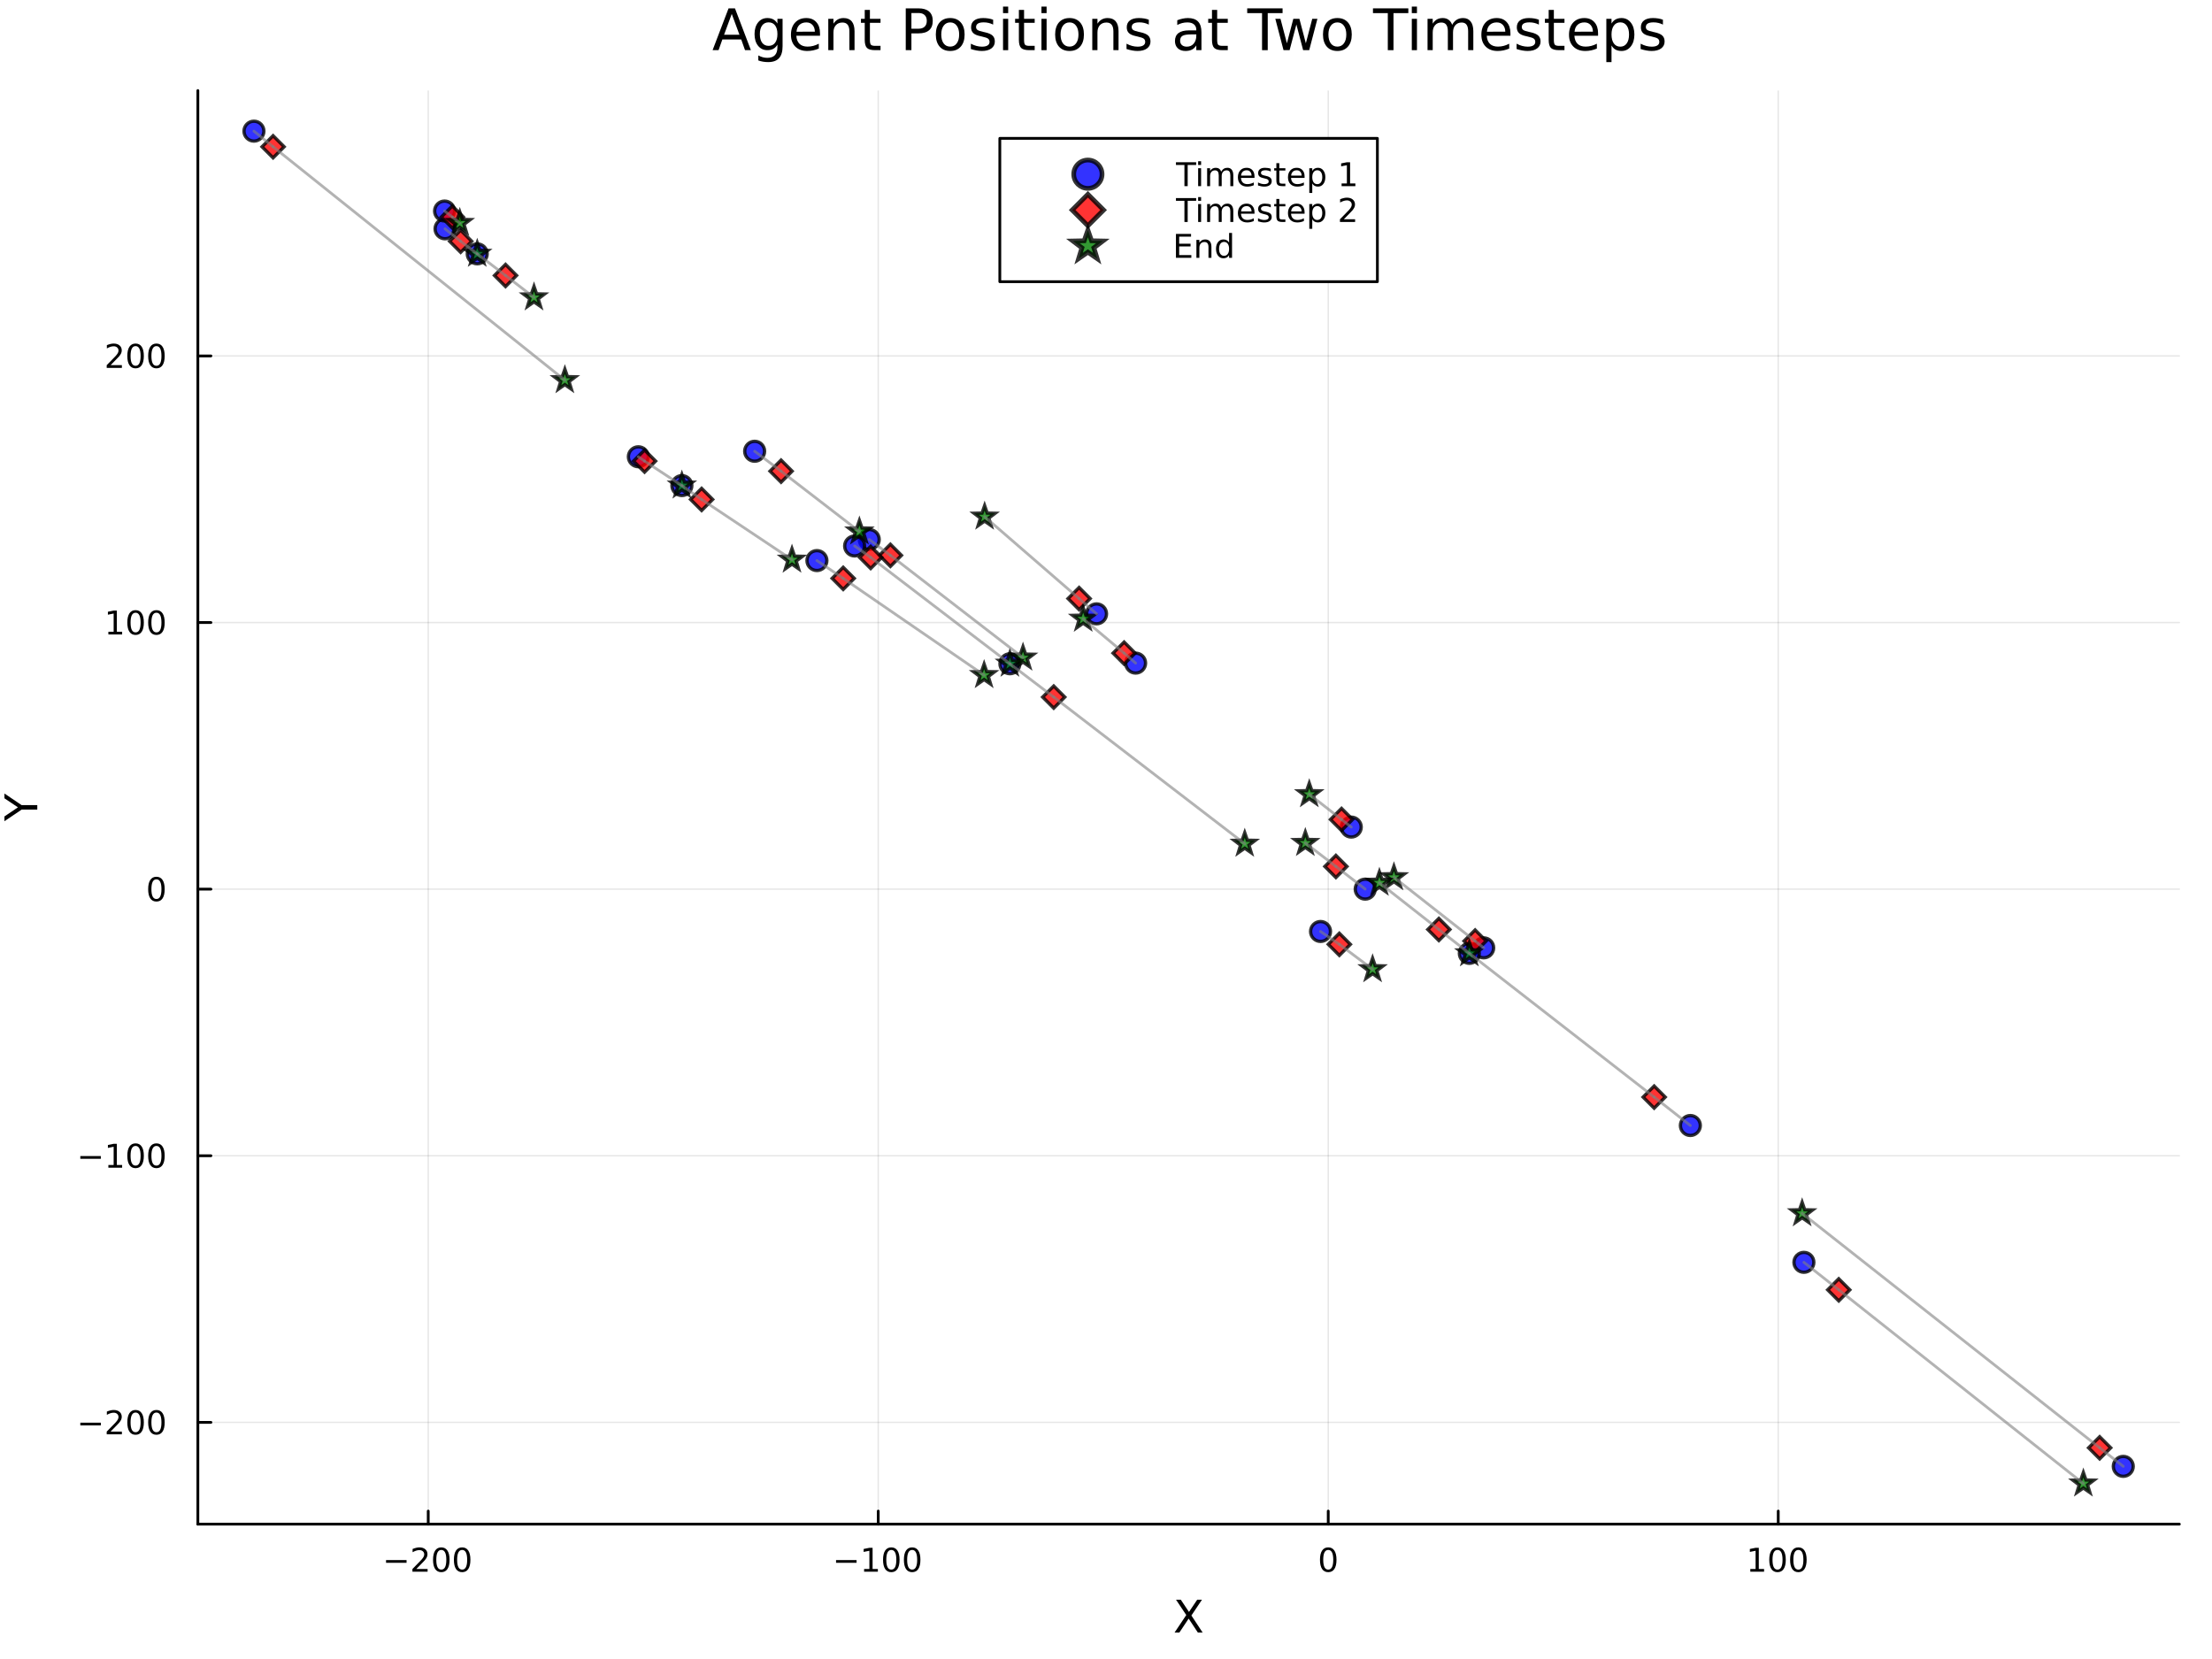 <svg xmlns="http://www.w3.org/2000/svg" xmlns:xlink="http://www.w3.org/1999/xlink" width="800" height="600" viewBox="0 0 3200 2400">
<rect x="0" y="0" width="3200" height="2400" fill="#333333" stroke="none"/>
<defs>
  <clipPath id="clip020">
    <rect x="0" y="0" width="3200" height="2400"></rect>
  </clipPath>
</defs>
<path clip-path="url(#clip020)" d="M0 2400 L3200 2400 L3200 0 L0 0  Z" fill="#ffffff" fill-rule="evenodd" fill-opacity="1"></path>
<defs>
  <clipPath id="clip021">
    <rect x="640" y="0" width="2241" height="2241"></rect>
  </clipPath>
</defs>
<path clip-path="url(#clip020)" d="M286.237 2204.92 L3152.76 2204.92 L3152.76 131.032 L286.237 131.032  Z" fill="#ffffff" fill-rule="evenodd" fill-opacity="1"></path>
<defs>
  <clipPath id="clip022">
    <rect x="286" y="131" width="2868" height="2075"></rect>
  </clipPath>
</defs>
<polyline clip-path="url(#clip022)" style="stroke:#000000; stroke-linecap:round; stroke-linejoin:round; stroke-width:2; stroke-opacity:0.1; fill:none" points="619.499,2204.92 619.499,131.032 "></polyline>
<polyline clip-path="url(#clip022)" style="stroke:#000000; stroke-linecap:round; stroke-linejoin:round; stroke-width:2; stroke-opacity:0.1; fill:none" points="1270.5,2204.92 1270.5,131.032 "></polyline>
<polyline clip-path="url(#clip022)" style="stroke:#000000; stroke-linecap:round; stroke-linejoin:round; stroke-width:2; stroke-opacity:0.1; fill:none" points="1921.5,2204.92 1921.5,131.032 "></polyline>
<polyline clip-path="url(#clip022)" style="stroke:#000000; stroke-linecap:round; stroke-linejoin:round; stroke-width:2; stroke-opacity:0.1; fill:none" points="2572.49,2204.92 2572.49,131.032 "></polyline>
<polyline clip-path="url(#clip022)" style="stroke:#000000; stroke-linecap:round; stroke-linejoin:round; stroke-width:2; stroke-opacity:0.1; fill:none" points="286.237,2057.67 3152.76,2057.67 "></polyline>
<polyline clip-path="url(#clip022)" style="stroke:#000000; stroke-linecap:round; stroke-linejoin:round; stroke-width:2; stroke-opacity:0.1; fill:none" points="286.237,1671.98 3152.76,1671.98 "></polyline>
<polyline clip-path="url(#clip022)" style="stroke:#000000; stroke-linecap:round; stroke-linejoin:round; stroke-width:2; stroke-opacity:0.1; fill:none" points="286.237,1286.29 3152.76,1286.29 "></polyline>
<polyline clip-path="url(#clip022)" style="stroke:#000000; stroke-linecap:round; stroke-linejoin:round; stroke-width:2; stroke-opacity:0.1; fill:none" points="286.237,900.6 3152.76,900.6 "></polyline>
<polyline clip-path="url(#clip022)" style="stroke:#000000; stroke-linecap:round; stroke-linejoin:round; stroke-width:2; stroke-opacity:0.1; fill:none" points="286.237,514.91 3152.76,514.91 "></polyline>
<polyline clip-path="url(#clip020)" style="stroke:#000000; stroke-linecap:round; stroke-linejoin:round; stroke-width:4; stroke-opacity:1; fill:none" points="286.237,2204.92 3152.76,2204.92 "></polyline>
<polyline clip-path="url(#clip020)" style="stroke:#000000; stroke-linecap:round; stroke-linejoin:round; stroke-width:4; stroke-opacity:1; fill:none" points="619.499,2204.92 619.499,2186.02 "></polyline>
<polyline clip-path="url(#clip020)" style="stroke:#000000; stroke-linecap:round; stroke-linejoin:round; stroke-width:4; stroke-opacity:1; fill:none" points="1270.5,2204.92 1270.5,2186.02 "></polyline>
<polyline clip-path="url(#clip020)" style="stroke:#000000; stroke-linecap:round; stroke-linejoin:round; stroke-width:4; stroke-opacity:1; fill:none" points="1921.5,2204.92 1921.5,2186.02 "></polyline>
<polyline clip-path="url(#clip020)" style="stroke:#000000; stroke-linecap:round; stroke-linejoin:round; stroke-width:4; stroke-opacity:1; fill:none" points="2572.49,2204.92 2572.49,2186.02 "></polyline>
<path clip-path="url(#clip020)" d="M558.481 2256.89 L588.156 2256.89 L588.156 2260.83 L558.481 2260.83 L558.481 2256.89 Z" fill="#000000" fill-rule="nonzero" fill-opacity="1"></path><path clip-path="url(#clip020)" d="M602.277 2269.78 L618.596 2269.78 L618.596 2273.72 L596.652 2273.72 L596.652 2269.78 Q599.314 2267.03 603.897 2262.4 Q608.504 2257.75 609.684 2256.41 Q611.93 2253.88 612.809 2252.15 Q613.712 2250.39 613.712 2248.7 Q613.712 2245.94 611.767 2244.21 Q609.846 2242.47 606.744 2242.47 Q604.545 2242.47 602.092 2243.23 Q599.661 2244 596.883 2245.55 L596.883 2240.83 Q599.707 2239.69 602.161 2239.11 Q604.615 2238.53 606.652 2238.53 Q612.022 2238.53 615.217 2241.22 Q618.411 2243.91 618.411 2248.4 Q618.411 2250.53 617.601 2252.45 Q616.814 2254.34 614.707 2256.94 Q614.129 2257.61 611.027 2260.83 Q607.925 2264.02 602.277 2269.78 Z" fill="#000000" fill-rule="nonzero" fill-opacity="1"></path><path clip-path="url(#clip020)" d="M638.411 2242.24 Q634.8 2242.24 632.971 2245.8 Q631.166 2249.34 631.166 2256.47 Q631.166 2263.58 632.971 2267.15 Q634.8 2270.69 638.411 2270.69 Q642.045 2270.69 643.851 2267.15 Q645.679 2263.58 645.679 2256.47 Q645.679 2249.34 643.851 2245.8 Q642.045 2242.24 638.411 2242.24 M638.411 2238.53 Q644.221 2238.53 647.277 2243.14 Q650.355 2247.72 650.355 2256.47 Q650.355 2265.2 647.277 2269.81 Q644.221 2274.39 638.411 2274.39 Q632.601 2274.39 629.522 2269.81 Q626.466 2265.2 626.466 2256.47 Q626.466 2247.72 629.522 2243.14 Q632.601 2238.53 638.411 2238.53 Z" fill="#000000" fill-rule="nonzero" fill-opacity="1"></path><path clip-path="url(#clip020)" d="M668.573 2242.24 Q664.962 2242.24 663.133 2245.8 Q661.327 2249.34 661.327 2256.47 Q661.327 2263.58 663.133 2267.15 Q664.962 2270.69 668.573 2270.69 Q672.207 2270.69 674.013 2267.15 Q675.841 2263.58 675.841 2256.47 Q675.841 2249.34 674.013 2245.8 Q672.207 2242.24 668.573 2242.24 M668.573 2238.53 Q674.383 2238.53 677.438 2243.14 Q680.517 2247.72 680.517 2256.47 Q680.517 2265.2 677.438 2269.81 Q674.383 2274.39 668.573 2274.39 Q662.763 2274.39 659.684 2269.81 Q656.628 2265.2 656.628 2256.47 Q656.628 2247.72 659.684 2243.14 Q662.763 2238.53 668.573 2238.53 Z" fill="#000000" fill-rule="nonzero" fill-opacity="1"></path><path clip-path="url(#clip020)" d="M1209.48 2256.89 L1239.16 2256.89 L1239.16 2260.83 L1209.48 2260.83 L1209.48 2256.89 Z" fill="#000000" fill-rule="nonzero" fill-opacity="1"></path><path clip-path="url(#clip020)" d="M1250.06 2269.78 L1257.7 2269.78 L1257.7 2243.42 L1249.39 2245.09 L1249.39 2240.83 L1257.65 2239.16 L1262.33 2239.16 L1262.33 2269.78 L1269.97 2269.78 L1269.97 2273.72 L1250.06 2273.72 L1250.06 2269.78 Z" fill="#000000" fill-rule="nonzero" fill-opacity="1"></path><path clip-path="url(#clip020)" d="M1289.41 2242.24 Q1285.8 2242.24 1283.97 2245.8 Q1282.16 2249.34 1282.16 2256.47 Q1282.16 2263.58 1283.97 2267.15 Q1285.8 2270.69 1289.41 2270.69 Q1293.04 2270.69 1294.85 2267.15 Q1296.68 2263.58 1296.68 2256.47 Q1296.68 2249.34 1294.85 2245.8 Q1293.04 2242.24 1289.41 2242.24 M1289.41 2238.53 Q1295.22 2238.53 1298.28 2243.14 Q1301.35 2247.72 1301.35 2256.47 Q1301.35 2265.2 1298.28 2269.81 Q1295.22 2274.39 1289.41 2274.39 Q1283.6 2274.39 1280.52 2269.81 Q1277.46 2265.2 1277.46 2256.47 Q1277.46 2247.72 1280.52 2243.14 Q1283.6 2238.53 1289.41 2238.53 Z" fill="#000000" fill-rule="nonzero" fill-opacity="1"></path><path clip-path="url(#clip020)" d="M1319.57 2242.24 Q1315.96 2242.24 1314.13 2245.8 Q1312.33 2249.34 1312.33 2256.47 Q1312.33 2263.58 1314.13 2267.15 Q1315.96 2270.69 1319.57 2270.69 Q1323.21 2270.69 1325.01 2267.15 Q1326.84 2263.58 1326.84 2256.47 Q1326.84 2249.34 1325.01 2245.8 Q1323.21 2242.24 1319.57 2242.24 M1319.57 2238.53 Q1325.38 2238.53 1328.44 2243.14 Q1331.52 2247.72 1331.52 2256.47 Q1331.52 2265.2 1328.44 2269.81 Q1325.38 2274.39 1319.57 2274.39 Q1313.76 2274.39 1310.68 2269.81 Q1307.63 2265.2 1307.63 2256.47 Q1307.63 2247.72 1310.68 2243.14 Q1313.76 2238.53 1319.57 2238.53 Z" fill="#000000" fill-rule="nonzero" fill-opacity="1"></path><path clip-path="url(#clip020)" d="M1921.5 2242.24 Q1917.88 2242.24 1916.06 2245.8 Q1914.25 2249.34 1914.25 2256.47 Q1914.25 2263.58 1916.06 2267.15 Q1917.88 2270.69 1921.5 2270.69 Q1925.13 2270.69 1926.94 2267.15 Q1928.76 2263.58 1928.76 2256.47 Q1928.76 2249.34 1926.94 2245.8 Q1925.13 2242.24 1921.5 2242.24 M1921.5 2238.53 Q1927.31 2238.53 1930.36 2243.14 Q1933.44 2247.72 1933.44 2256.47 Q1933.44 2265.2 1930.36 2269.81 Q1927.31 2274.39 1921.5 2274.39 Q1915.69 2274.39 1912.61 2269.81 Q1909.55 2265.2 1909.55 2256.47 Q1909.55 2247.72 1912.61 2243.14 Q1915.69 2238.53 1921.5 2238.53 Z" fill="#000000" fill-rule="nonzero" fill-opacity="1"></path><path clip-path="url(#clip020)" d="M2532.1 2269.78 L2539.74 2269.78 L2539.74 2243.42 L2531.43 2245.09 L2531.43 2240.83 L2539.69 2239.16 L2544.37 2239.16 L2544.37 2269.78 L2552.01 2269.78 L2552.01 2273.72 L2532.1 2273.72 L2532.1 2269.78 Z" fill="#000000" fill-rule="nonzero" fill-opacity="1"></path><path clip-path="url(#clip020)" d="M2571.45 2242.24 Q2567.84 2242.24 2566.01 2245.8 Q2564.21 2249.34 2564.21 2256.47 Q2564.21 2263.58 2566.01 2267.15 Q2567.84 2270.69 2571.45 2270.69 Q2575.09 2270.69 2576.89 2267.15 Q2578.72 2263.58 2578.72 2256.47 Q2578.72 2249.34 2576.89 2245.8 Q2575.09 2242.24 2571.45 2242.24 M2571.45 2238.53 Q2577.26 2238.53 2580.32 2243.14 Q2583.4 2247.72 2583.4 2256.47 Q2583.4 2265.2 2580.32 2269.81 Q2577.26 2274.39 2571.45 2274.39 Q2565.64 2274.39 2562.56 2269.81 Q2559.51 2265.2 2559.51 2256.47 Q2559.51 2247.72 2562.56 2243.14 Q2565.64 2238.53 2571.45 2238.53 Z" fill="#000000" fill-rule="nonzero" fill-opacity="1"></path><path clip-path="url(#clip020)" d="M2601.61 2242.24 Q2598 2242.24 2596.17 2245.8 Q2594.37 2249.34 2594.37 2256.47 Q2594.37 2263.58 2596.17 2267.15 Q2598 2270.69 2601.61 2270.69 Q2605.25 2270.69 2607.05 2267.15 Q2608.88 2263.58 2608.88 2256.47 Q2608.88 2249.34 2607.05 2245.8 Q2605.25 2242.24 2601.61 2242.24 M2601.61 2238.53 Q2607.42 2238.53 2610.48 2243.14 Q2613.56 2247.72 2613.56 2256.47 Q2613.56 2265.2 2610.48 2269.81 Q2607.42 2274.39 2601.61 2274.39 Q2595.8 2274.39 2592.73 2269.81 Q2589.67 2265.2 2589.67 2256.47 Q2589.67 2247.72 2592.73 2243.14 Q2595.8 2238.53 2601.61 2238.53 Z" fill="#000000" fill-rule="nonzero" fill-opacity="1"></path><path clip-path="url(#clip020)" d="M1701.32 2314.26 L1708.23 2314.26 L1720.04 2331.93 L1731.91 2314.26 L1738.82 2314.26 L1723.54 2337.08 L1739.83 2361.78 L1732.93 2361.78 L1719.56 2341.57 L1706.1 2361.78 L1699.16 2361.78 L1716.12 2336.42 L1701.32 2314.26 Z" fill="#000000" fill-rule="nonzero" fill-opacity="1"></path><polyline clip-path="url(#clip020)" style="stroke:#000000; stroke-linecap:round; stroke-linejoin:round; stroke-width:4; stroke-opacity:1; fill:none" points="286.237,2204.92 286.237,131.032 "></polyline>
<polyline clip-path="url(#clip020)" style="stroke:#000000; stroke-linecap:round; stroke-linejoin:round; stroke-width:4; stroke-opacity:1; fill:none" points="286.237,2057.67 305.134,2057.67 "></polyline>
<polyline clip-path="url(#clip020)" style="stroke:#000000; stroke-linecap:round; stroke-linejoin:round; stroke-width:4; stroke-opacity:1; fill:none" points="286.237,1671.98 305.134,1671.98 "></polyline>
<polyline clip-path="url(#clip020)" style="stroke:#000000; stroke-linecap:round; stroke-linejoin:round; stroke-width:4; stroke-opacity:1; fill:none" points="286.237,1286.29 305.134,1286.29 "></polyline>
<polyline clip-path="url(#clip020)" style="stroke:#000000; stroke-linecap:round; stroke-linejoin:round; stroke-width:4; stroke-opacity:1; fill:none" points="286.237,900.6 305.134,900.6 "></polyline>
<polyline clip-path="url(#clip020)" style="stroke:#000000; stroke-linecap:round; stroke-linejoin:round; stroke-width:4; stroke-opacity:1; fill:none" points="286.237,514.91 305.134,514.91 "></polyline>
<path clip-path="url(#clip020)" d="M116.2 2058.12 L145.876 2058.12 L145.876 2062.06 L116.2 2062.06 L116.2 2058.12 Z" fill="#000000" fill-rule="nonzero" fill-opacity="1"></path><path clip-path="url(#clip020)" d="M159.996 2071.01 L176.316 2071.01 L176.316 2074.95 L154.371 2074.95 L154.371 2071.01 Q157.033 2068.26 161.617 2063.63 Q166.223 2058.98 167.404 2057.63 Q169.649 2055.11 170.529 2053.38 Q171.431 2051.62 171.431 2049.93 Q171.431 2047.17 169.487 2045.44 Q167.566 2043.7 164.464 2043.7 Q162.265 2043.7 159.811 2044.46 Q157.38 2045.23 154.603 2046.78 L154.603 2042.06 Q157.427 2040.92 159.88 2040.34 Q162.334 2039.76 164.371 2039.76 Q169.742 2039.76 172.936 2042.45 Q176.13 2045.13 176.13 2049.63 Q176.13 2051.75 175.32 2053.68 Q174.533 2055.57 172.427 2058.17 Q171.848 2058.84 168.746 2062.06 Q165.644 2065.25 159.996 2071.01 Z" fill="#000000" fill-rule="nonzero" fill-opacity="1"></path><path clip-path="url(#clip020)" d="M196.13 2043.47 Q192.519 2043.47 190.69 2047.03 Q188.885 2050.57 188.885 2057.7 Q188.885 2064.81 190.69 2068.38 Q192.519 2071.92 196.13 2071.92 Q199.765 2071.92 201.57 2068.38 Q203.399 2064.81 203.399 2057.7 Q203.399 2050.57 201.57 2047.03 Q199.765 2043.47 196.13 2043.47 M196.13 2039.76 Q201.94 2039.76 204.996 2044.37 Q208.075 2048.95 208.075 2057.7 Q208.075 2066.43 204.996 2071.04 Q201.94 2075.62 196.13 2075.62 Q190.32 2075.62 187.241 2071.04 Q184.186 2066.43 184.186 2057.7 Q184.186 2048.95 187.241 2044.37 Q190.32 2039.76 196.13 2039.76 Z" fill="#000000" fill-rule="nonzero" fill-opacity="1"></path><path clip-path="url(#clip020)" d="M226.292 2043.47 Q222.681 2043.47 220.852 2047.03 Q219.047 2050.57 219.047 2057.7 Q219.047 2064.81 220.852 2068.38 Q222.681 2071.92 226.292 2071.92 Q229.926 2071.92 231.732 2068.38 Q233.561 2064.81 233.561 2057.7 Q233.561 2050.57 231.732 2047.03 Q229.926 2043.47 226.292 2043.47 M226.292 2039.76 Q232.102 2039.76 235.158 2044.37 Q238.237 2048.95 238.237 2057.7 Q238.237 2066.43 235.158 2071.04 Q232.102 2075.62 226.292 2075.62 Q220.482 2075.62 217.403 2071.04 Q214.348 2066.43 214.348 2057.7 Q214.348 2048.95 217.403 2044.37 Q220.482 2039.76 226.292 2039.76 Z" fill="#000000" fill-rule="nonzero" fill-opacity="1"></path><path clip-path="url(#clip020)" d="M116.2 1672.43 L145.876 1672.43 L145.876 1676.37 L116.2 1676.37 L116.2 1672.43 Z" fill="#000000" fill-rule="nonzero" fill-opacity="1"></path><path clip-path="url(#clip020)" d="M156.779 1685.32 L164.417 1685.32 L164.417 1658.96 L156.107 1660.63 L156.107 1656.37 L164.371 1654.7 L169.047 1654.7 L169.047 1685.32 L176.686 1685.32 L176.686 1689.26 L156.779 1689.26 L156.779 1685.32 Z" fill="#000000" fill-rule="nonzero" fill-opacity="1"></path><path clip-path="url(#clip020)" d="M196.13 1657.78 Q192.519 1657.78 190.69 1661.34 Q188.885 1664.88 188.885 1672.01 Q188.885 1679.12 190.69 1682.69 Q192.519 1686.23 196.13 1686.23 Q199.765 1686.23 201.57 1682.69 Q203.399 1679.12 203.399 1672.01 Q203.399 1664.88 201.57 1661.34 Q199.765 1657.78 196.13 1657.78 M196.13 1654.07 Q201.94 1654.07 204.996 1658.68 Q208.075 1663.26 208.075 1672.01 Q208.075 1680.74 204.996 1685.35 Q201.94 1689.93 196.13 1689.93 Q190.32 1689.93 187.241 1685.35 Q184.186 1680.74 184.186 1672.01 Q184.186 1663.26 187.241 1658.68 Q190.32 1654.07 196.13 1654.07 Z" fill="#000000" fill-rule="nonzero" fill-opacity="1"></path><path clip-path="url(#clip020)" d="M226.292 1657.78 Q222.681 1657.78 220.852 1661.34 Q219.047 1664.88 219.047 1672.01 Q219.047 1679.12 220.852 1682.69 Q222.681 1686.23 226.292 1686.23 Q229.926 1686.23 231.732 1682.69 Q233.561 1679.12 233.561 1672.01 Q233.561 1664.88 231.732 1661.34 Q229.926 1657.78 226.292 1657.78 M226.292 1654.07 Q232.102 1654.07 235.158 1658.68 Q238.237 1663.26 238.237 1672.01 Q238.237 1680.74 235.158 1685.35 Q232.102 1689.93 226.292 1689.93 Q220.482 1689.93 217.403 1685.35 Q214.348 1680.74 214.348 1672.01 Q214.348 1663.26 217.403 1658.68 Q220.482 1654.07 226.292 1654.07 Z" fill="#000000" fill-rule="nonzero" fill-opacity="1"></path><path clip-path="url(#clip020)" d="M226.292 1272.09 Q222.681 1272.09 220.852 1275.65 Q219.047 1279.19 219.047 1286.32 Q219.047 1293.43 220.852 1297 Q222.681 1300.54 226.292 1300.54 Q229.926 1300.54 231.732 1297 Q233.561 1293.43 233.561 1286.32 Q233.561 1279.19 231.732 1275.65 Q229.926 1272.09 226.292 1272.09 M226.292 1268.38 Q232.102 1268.38 235.158 1272.99 Q238.237 1277.57 238.237 1286.32 Q238.237 1295.05 235.158 1299.66 Q232.102 1304.24 226.292 1304.24 Q220.482 1304.24 217.403 1299.66 Q214.348 1295.05 214.348 1286.32 Q214.348 1277.57 217.403 1272.99 Q220.482 1268.38 226.292 1268.38 Z" fill="#000000" fill-rule="nonzero" fill-opacity="1"></path><path clip-path="url(#clip020)" d="M156.779 913.945 L164.417 913.945 L164.417 887.579 L156.107 889.246 L156.107 884.986 L164.371 883.32 L169.047 883.32 L169.047 913.945 L176.686 913.945 L176.686 917.88 L156.779 917.88 L156.779 913.945 Z" fill="#000000" fill-rule="nonzero" fill-opacity="1"></path><path clip-path="url(#clip020)" d="M196.13 886.398 Q192.519 886.398 190.69 889.963 Q188.885 893.505 188.885 900.635 Q188.885 907.741 190.69 911.306 Q192.519 914.847 196.13 914.847 Q199.765 914.847 201.57 911.306 Q203.399 907.741 203.399 900.635 Q203.399 893.505 201.57 889.963 Q199.765 886.398 196.13 886.398 M196.13 882.695 Q201.94 882.695 204.996 887.301 Q208.075 891.885 208.075 900.635 Q208.075 909.361 204.996 913.968 Q201.94 918.551 196.13 918.551 Q190.32 918.551 187.241 913.968 Q184.186 909.361 184.186 900.635 Q184.186 891.885 187.241 887.301 Q190.32 882.695 196.13 882.695 Z" fill="#000000" fill-rule="nonzero" fill-opacity="1"></path><path clip-path="url(#clip020)" d="M226.292 886.398 Q222.681 886.398 220.852 889.963 Q219.047 893.505 219.047 900.635 Q219.047 907.741 220.852 911.306 Q222.681 914.847 226.292 914.847 Q229.926 914.847 231.732 911.306 Q233.561 907.741 233.561 900.635 Q233.561 893.505 231.732 889.963 Q229.926 886.398 226.292 886.398 M226.292 882.695 Q232.102 882.695 235.158 887.301 Q238.237 891.885 238.237 900.635 Q238.237 909.361 235.158 913.968 Q232.102 918.551 226.292 918.551 Q220.482 918.551 217.403 913.968 Q214.348 909.361 214.348 900.635 Q214.348 891.885 217.403 887.301 Q220.482 882.695 226.292 882.695 Z" fill="#000000" fill-rule="nonzero" fill-opacity="1"></path><path clip-path="url(#clip020)" d="M159.996 528.255 L176.316 528.255 L176.316 532.19 L154.371 532.19 L154.371 528.255 Q157.033 525.5 161.617 520.871 Q166.223 516.218 167.404 514.875 Q169.649 512.352 170.529 510.616 Q171.431 508.857 171.431 507.167 Q171.431 504.412 169.487 502.676 Q167.566 500.94 164.464 500.94 Q162.265 500.94 159.811 501.704 Q157.38 502.468 154.603 504.019 L154.603 499.297 Q157.427 498.162 159.88 497.584 Q162.334 497.005 164.371 497.005 Q169.742 497.005 172.936 499.69 Q176.13 502.375 176.13 506.866 Q176.13 508.996 175.32 510.917 Q174.533 512.815 172.427 515.408 Q171.848 516.079 168.746 519.297 Q165.644 522.491 159.996 528.255 Z" fill="#000000" fill-rule="nonzero" fill-opacity="1"></path><path clip-path="url(#clip020)" d="M196.13 500.709 Q192.519 500.709 190.69 504.273 Q188.885 507.815 188.885 514.945 Q188.885 522.051 190.69 525.616 Q192.519 529.158 196.13 529.158 Q199.765 529.158 201.57 525.616 Q203.399 522.051 203.399 514.945 Q203.399 507.815 201.57 504.273 Q199.765 500.709 196.13 500.709 M196.13 497.005 Q201.94 497.005 204.996 501.611 Q208.075 506.195 208.075 514.945 Q208.075 523.672 204.996 528.278 Q201.94 532.861 196.13 532.861 Q190.32 532.861 187.241 528.278 Q184.186 523.672 184.186 514.945 Q184.186 506.195 187.241 501.611 Q190.32 497.005 196.13 497.005 Z" fill="#000000" fill-rule="nonzero" fill-opacity="1"></path><path clip-path="url(#clip020)" d="M226.292 500.709 Q222.681 500.709 220.852 504.273 Q219.047 507.815 219.047 514.945 Q219.047 522.051 220.852 525.616 Q222.681 529.158 226.292 529.158 Q229.926 529.158 231.732 525.616 Q233.561 522.051 233.561 514.945 Q233.561 507.815 231.732 504.273 Q229.926 500.709 226.292 500.709 M226.292 497.005 Q232.102 497.005 235.158 501.611 Q238.237 506.195 238.237 514.945 Q238.237 523.672 235.158 528.278 Q232.102 532.861 226.292 532.861 Q220.482 532.861 217.403 528.278 Q214.348 523.672 214.348 514.945 Q214.348 506.195 217.403 501.611 Q220.482 497.005 226.292 497.005 Z" fill="#000000" fill-rule="nonzero" fill-opacity="1"></path><path clip-path="url(#clip020)" d="M6.424 1188.01 L6.424 1181.11 L25.967 1167.93 L6.424 1154.85 L6.424 1147.94 L31.314 1164.75 L53.944 1164.75 L53.944 1171.21 L31.314 1171.21 L6.424 1188.01 Z" fill="#000000" fill-rule="nonzero" fill-opacity="1"></path><path clip-path="url(#clip020)" d="M1058.59 20.157 L1047.49 50.255 L1069.73 50.255 L1058.59 20.157 M1053.97 12.096 L1063.25 12.096 L1086.3 72.576 L1077.79 72.576 L1072.28 57.061 L1045.02 57.061 L1039.51 72.576 L1030.88 72.576 L1053.97 12.096 Z" fill="#000000" fill-rule="nonzero" fill-opacity="1"></path><path clip-path="url(#clip020)" d="M1124.66 49.364 Q1124.66 41.263 1121.3 36.806 Q1117.98 32.35 1111.94 32.35 Q1105.95 32.35 1102.58 36.806 Q1099.26 41.263 1099.26 49.364 Q1099.26 57.426 1102.58 61.882 Q1105.95 66.338 1111.94 66.338 Q1117.98 66.338 1121.3 61.882 Q1124.66 57.426 1124.66 49.364 M1132.12 66.945 Q1132.12 78.531 1126.97 84.162 Q1121.83 89.833 1111.21 89.833 Q1107.28 89.833 1103.8 89.225 Q1100.32 88.658 1097.03 87.443 L1097.03 80.192 Q1100.32 81.974 1103.52 82.825 Q1106.72 83.675 1110.04 83.675 Q1117.37 83.675 1121.02 79.827 Q1124.66 76.019 1124.66 68.282 L1124.66 64.596 Q1122.35 68.606 1118.75 70.591 Q1115.14 72.576 1110.12 72.576 Q1101.77 72.576 1096.67 66.216 Q1091.57 59.856 1091.57 49.364 Q1091.57 38.832 1096.67 32.472 Q1101.77 26.112 1110.12 26.112 Q1115.14 26.112 1118.75 28.097 Q1122.35 30.082 1124.66 34.092 L1124.66 27.206 L1132.12 27.206 L1132.12 66.945 Z" fill="#000000" fill-rule="nonzero" fill-opacity="1"></path><path clip-path="url(#clip020)" d="M1186.28 48.028 L1186.28 51.673 L1152.01 51.673 Q1152.49 59.37 1156.62 63.421 Q1160.8 67.431 1168.21 67.431 Q1172.5 67.431 1176.51 66.378 Q1180.56 65.325 1184.53 63.218 L1184.53 70.267 Q1180.52 71.968 1176.31 72.86 Q1172.1 73.751 1167.76 73.751 Q1156.91 73.751 1150.55 67.431 Q1144.23 61.112 1144.23 50.337 Q1144.23 39.197 1150.22 32.675 Q1156.26 26.112 1166.47 26.112 Q1175.62 26.112 1180.93 32.026 Q1186.28 37.9 1186.28 48.028 M1178.82 45.84 Q1178.74 39.723 1175.38 36.077 Q1172.06 32.431 1166.55 32.431 Q1160.31 32.431 1156.54 35.956 Q1152.82 39.48 1152.25 45.88 L1178.82 45.84 Z" fill="#000000" fill-rule="nonzero" fill-opacity="1"></path><path clip-path="url(#clip020)" d="M1236.22 45.192 L1236.22 72.576 L1228.77 72.576 L1228.77 45.435 Q1228.77 38.994 1226.26 35.794 Q1223.75 32.594 1218.72 32.594 Q1212.69 32.594 1209.2 36.442 Q1205.72 40.29 1205.72 46.934 L1205.72 72.576 L1198.23 72.576 L1198.23 27.206 L1205.72 27.206 L1205.72 34.254 Q1208.39 30.163 1212 28.138 Q1215.64 26.112 1220.38 26.112 Q1228.2 26.112 1232.21 30.973 Q1236.22 35.794 1236.22 45.192 Z" fill="#000000" fill-rule="nonzero" fill-opacity="1"></path><path clip-path="url(#clip020)" d="M1258.46 14.324 L1258.46 27.206 L1273.82 27.206 L1273.82 32.999 L1258.46 32.999 L1258.46 57.628 Q1258.46 63.178 1259.96 64.758 Q1261.5 66.338 1266.16 66.338 L1273.82 66.338 L1273.82 72.576 L1266.16 72.576 Q1257.53 72.576 1254.25 69.376 Q1250.97 66.135 1250.97 57.628 L1250.97 32.999 L1245.5 32.999 L1245.5 27.206 L1250.97 27.206 L1250.97 14.324 L1258.46 14.324 Z" fill="#000000" fill-rule="nonzero" fill-opacity="1"></path><path clip-path="url(#clip020)" d="M1318.5 18.82 L1318.5 41.546 L1328.79 41.546 Q1334.5 41.546 1337.62 38.589 Q1340.74 35.632 1340.74 30.163 Q1340.74 24.735 1337.62 21.778 Q1334.5 18.82 1328.79 18.82 L1318.5 18.82 M1310.31 12.096 L1328.79 12.096 Q1338.95 12.096 1344.14 16.714 Q1349.37 21.292 1349.37 30.163 Q1349.37 39.115 1344.14 43.693 Q1338.95 48.271 1328.79 48.271 L1318.5 48.271 L1318.5 72.576 L1310.31 72.576 L1310.31 12.096 Z" fill="#000000" fill-rule="nonzero" fill-opacity="1"></path><path clip-path="url(#clip020)" d="M1374.64 32.431 Q1368.65 32.431 1365.16 37.131 Q1361.68 41.789 1361.68 49.931 Q1361.68 58.074 1365.12 62.773 Q1368.61 67.431 1374.64 67.431 Q1380.6 67.431 1384.08 62.732 Q1387.57 58.033 1387.57 49.931 Q1387.57 41.87 1384.08 37.171 Q1380.6 32.431 1374.64 32.431 M1374.64 26.112 Q1384.36 26.112 1389.91 32.431 Q1395.46 38.751 1395.46 49.931 Q1395.46 61.071 1389.91 67.431 Q1384.36 73.751 1374.64 73.751 Q1364.88 73.751 1359.33 67.431 Q1353.82 61.071 1353.82 49.931 Q1353.82 38.751 1359.33 32.431 Q1364.88 26.112 1374.64 26.112 Z" fill="#000000" fill-rule="nonzero" fill-opacity="1"></path><path clip-path="url(#clip020)" d="M1436.74 28.543 L1436.74 35.591 Q1433.58 33.971 1430.18 33.161 Q1426.78 32.35 1423.13 32.35 Q1417.58 32.35 1414.79 34.052 Q1412.03 35.753 1412.03 39.156 Q1412.03 41.749 1414.02 43.248 Q1416 44.706 1422 46.043 L1424.55 46.61 Q1432.49 48.311 1435.81 51.43 Q1439.17 54.509 1439.17 60.059 Q1439.17 66.378 1434.15 70.064 Q1429.17 73.751 1420.42 73.751 Q1416.77 73.751 1412.8 73.022 Q1408.87 72.333 1404.5 70.915 L1404.5 63.218 Q1408.63 65.365 1412.64 66.459 Q1416.65 67.512 1420.58 67.512 Q1425.85 67.512 1428.68 65.73 Q1431.52 63.907 1431.52 60.626 Q1431.52 57.588 1429.45 55.967 Q1427.43 54.347 1420.5 52.848 L1417.91 52.24 Q1410.98 50.782 1407.9 47.785 Q1404.82 44.746 1404.82 39.48 Q1404.82 33.08 1409.36 29.596 Q1413.9 26.112 1422.24 26.112 Q1426.37 26.112 1430.02 26.72 Q1433.66 27.327 1436.74 28.543 Z" fill="#000000" fill-rule="nonzero" fill-opacity="1"></path><path clip-path="url(#clip020)" d="M1451.04 27.206 L1458.5 27.206 L1458.5 72.576 L1451.04 72.576 L1451.04 27.206 M1451.04 9.544 L1458.5 9.544 L1458.5 18.983 L1451.04 18.983 L1451.04 9.544 Z" fill="#000000" fill-rule="nonzero" fill-opacity="1"></path><path clip-path="url(#clip020)" d="M1481.47 14.324 L1481.47 27.206 L1496.82 27.206 L1496.82 32.999 L1481.47 32.999 L1481.47 57.628 Q1481.47 63.178 1482.96 64.758 Q1484.5 66.338 1489.16 66.338 L1496.82 66.338 L1496.82 72.576 L1489.16 72.576 Q1480.53 72.576 1477.25 69.376 Q1473.97 66.135 1473.97 57.628 L1473.97 32.999 L1468.5 32.999 L1468.5 27.206 L1473.97 27.206 L1473.97 14.324 L1481.47 14.324 Z" fill="#000000" fill-rule="nonzero" fill-opacity="1"></path><path clip-path="url(#clip020)" d="M1506.62 27.206 L1514.07 27.206 L1514.07 72.576 L1506.62 72.576 L1506.62 27.206 M1506.62 9.544 L1514.07 9.544 L1514.07 18.983 L1506.62 18.983 L1506.62 9.544 Z" fill="#000000" fill-rule="nonzero" fill-opacity="1"></path><path clip-path="url(#clip020)" d="M1547.25 32.431 Q1541.26 32.431 1537.77 37.131 Q1534.29 41.789 1534.29 49.931 Q1534.29 58.074 1537.73 62.773 Q1541.22 67.431 1547.25 67.431 Q1553.21 67.431 1556.69 62.732 Q1560.17 58.033 1560.17 49.931 Q1560.17 41.87 1556.69 37.171 Q1553.21 32.431 1547.25 32.431 M1547.25 26.112 Q1556.97 26.112 1562.52 32.431 Q1568.07 38.751 1568.07 49.931 Q1568.07 61.071 1562.52 67.431 Q1556.97 73.751 1547.25 73.751 Q1537.49 73.751 1531.94 67.431 Q1526.43 61.071 1526.43 49.931 Q1526.43 38.751 1531.94 32.431 Q1537.49 26.112 1547.25 26.112 Z" fill="#000000" fill-rule="nonzero" fill-opacity="1"></path><path clip-path="url(#clip020)" d="M1618.14 45.192 L1618.14 72.576 L1610.69 72.576 L1610.69 45.435 Q1610.69 38.994 1608.18 35.794 Q1605.67 32.594 1600.64 32.594 Q1594.61 32.594 1591.12 36.442 Q1587.64 40.29 1587.64 46.934 L1587.64 72.576 L1580.15 72.576 L1580.15 27.206 L1587.64 27.206 L1587.64 34.254 Q1590.31 30.163 1593.92 28.138 Q1597.56 26.112 1602.3 26.112 Q1610.12 26.112 1614.13 30.973 Q1618.14 35.794 1618.14 45.192 Z" fill="#000000" fill-rule="nonzero" fill-opacity="1"></path><path clip-path="url(#clip020)" d="M1661.93 28.543 L1661.93 35.591 Q1658.77 33.971 1655.37 33.161 Q1651.97 32.35 1648.32 32.35 Q1642.77 32.35 1639.98 34.052 Q1637.22 35.753 1637.22 39.156 Q1637.22 41.749 1639.21 43.248 Q1641.19 44.706 1647.19 46.043 L1649.74 46.61 Q1657.68 48.311 1661 51.43 Q1664.36 54.509 1664.36 60.059 Q1664.36 66.378 1659.34 70.064 Q1654.36 73.751 1645.61 73.751 Q1641.96 73.751 1637.99 73.022 Q1634.06 72.333 1629.69 70.915 L1629.69 63.218 Q1633.82 65.365 1637.83 66.459 Q1641.84 67.512 1645.77 67.512 Q1651.04 67.512 1653.87 65.73 Q1656.71 63.907 1656.71 60.626 Q1656.71 57.588 1654.64 55.967 Q1652.62 54.347 1645.69 52.848 L1643.1 52.24 Q1636.17 50.782 1633.09 47.785 Q1630.01 44.746 1630.01 39.48 Q1630.01 33.08 1634.55 29.596 Q1639.09 26.112 1647.43 26.112 Q1651.56 26.112 1655.21 26.72 Q1658.85 27.327 1661.93 28.543 Z" fill="#000000" fill-rule="nonzero" fill-opacity="1"></path><path clip-path="url(#clip020)" d="M1723.22 49.769 Q1714.19 49.769 1710.71 51.835 Q1707.22 53.901 1707.22 58.884 Q1707.22 62.854 1709.81 65.203 Q1712.45 67.512 1716.94 67.512 Q1723.14 67.512 1726.87 63.137 Q1730.64 58.722 1730.64 51.43 L1730.64 49.769 L1723.22 49.769 M1738.09 46.691 L1738.09 72.576 L1730.64 72.576 L1730.64 65.689 Q1728.08 69.821 1724.28 71.806 Q1720.47 73.751 1714.96 73.751 Q1707.99 73.751 1703.86 69.862 Q1699.77 65.933 1699.77 59.37 Q1699.77 51.714 1704.87 47.825 Q1710.02 43.936 1720.18 43.936 L1730.64 43.936 L1730.64 43.207 Q1730.64 38.062 1727.23 35.267 Q1723.87 32.431 1717.75 32.431 Q1713.87 32.431 1710.18 33.363 Q1706.49 34.295 1703.09 36.158 L1703.09 29.272 Q1707.18 27.692 1711.03 26.922 Q1714.88 26.112 1718.52 26.112 Q1728.37 26.112 1733.23 31.216 Q1738.09 36.32 1738.09 46.691 Z" fill="#000000" fill-rule="nonzero" fill-opacity="1"></path><path clip-path="url(#clip020)" d="M1760.82 14.324 L1760.82 27.206 L1776.17 27.206 L1776.17 32.999 L1760.82 32.999 L1760.82 57.628 Q1760.82 63.178 1762.31 64.758 Q1763.85 66.338 1768.51 66.338 L1776.17 66.338 L1776.17 72.576 L1768.51 72.576 Q1759.88 72.576 1756.6 69.376 Q1753.32 66.135 1753.32 57.628 L1753.32 32.999 L1747.85 32.999 L1747.85 27.206 L1753.32 27.206 L1753.32 14.324 L1760.82 14.324 Z" fill="#000000" fill-rule="nonzero" fill-opacity="1"></path><path clip-path="url(#clip020)" d="M1804.28 12.096 L1855.44 12.096 L1855.44 18.983 L1833.97 18.983 L1833.97 72.576 L1825.75 72.576 L1825.75 18.983 L1804.28 18.983 L1804.28 12.096 Z" fill="#000000" fill-rule="nonzero" fill-opacity="1"></path><path clip-path="url(#clip020)" d="M1844.95 27.206 L1852.41 27.206 L1861.72 62.611 L1871 27.206 L1879.79 27.206 L1889.11 62.611 L1898.38 27.206 L1905.84 27.206 L1893.97 72.576 L1885.18 72.576 L1875.42 35.389 L1865.61 72.576 L1856.82 72.576 L1844.95 27.206 Z" fill="#000000" fill-rule="nonzero" fill-opacity="1"></path><path clip-path="url(#clip020)" d="M1934.72 32.431 Q1928.73 32.431 1925.24 37.131 Q1921.76 41.789 1921.76 49.931 Q1921.76 58.074 1925.2 62.773 Q1928.68 67.431 1934.72 67.431 Q1940.68 67.431 1944.16 62.732 Q1947.64 58.033 1947.64 49.931 Q1947.64 41.87 1944.16 37.171 Q1940.68 32.431 1934.72 32.431 M1934.72 26.112 Q1944.44 26.112 1949.99 32.431 Q1955.54 38.751 1955.54 49.931 Q1955.54 61.071 1949.99 67.431 Q1944.44 73.751 1934.72 73.751 Q1924.96 73.751 1919.41 67.431 Q1913.9 61.071 1913.9 49.931 Q1913.9 38.751 1919.41 32.431 Q1924.96 26.112 1934.72 26.112 Z" fill="#000000" fill-rule="nonzero" fill-opacity="1"></path><path clip-path="url(#clip020)" d="M1986.21 12.096 L2037.37 12.096 L2037.37 18.983 L2015.9 18.983 L2015.9 72.576 L2007.68 72.576 L2007.68 18.983 L1986.21 18.983 L1986.21 12.096 Z" fill="#000000" fill-rule="nonzero" fill-opacity="1"></path><path clip-path="url(#clip020)" d="M2042.39 27.206 L2049.85 27.206 L2049.85 72.576 L2042.39 72.576 L2042.39 27.206 M2042.39 9.544 L2049.85 9.544 L2049.85 18.983 L2042.39 18.983 L2042.39 9.544 Z" fill="#000000" fill-rule="nonzero" fill-opacity="1"></path><path clip-path="url(#clip020)" d="M2100.77 35.915 Q2103.56 30.892 2107.45 28.502 Q2111.34 26.112 2116.61 26.112 Q2123.7 26.112 2127.54 31.095 Q2131.39 36.037 2131.39 45.192 L2131.39 72.576 L2123.9 72.576 L2123.9 45.435 Q2123.9 38.913 2121.59 35.753 Q2119.28 32.594 2114.54 32.594 Q2108.75 32.594 2105.39 36.442 Q2102.02 40.29 2102.02 46.934 L2102.02 72.576 L2094.53 72.576 L2094.53 45.435 Q2094.53 38.873 2092.22 35.753 Q2089.91 32.594 2085.09 32.594 Q2079.38 32.594 2076.02 36.482 Q2072.65 40.331 2072.65 46.934 L2072.65 72.576 L2065.16 72.576 L2065.16 27.206 L2072.65 27.206 L2072.65 34.254 Q2075.21 30.082 2078.77 28.097 Q2082.34 26.112 2087.24 26.112 Q2092.18 26.112 2095.62 28.624 Q2099.11 31.135 2100.77 35.915 Z" fill="#000000" fill-rule="nonzero" fill-opacity="1"></path><path clip-path="url(#clip020)" d="M2185.07 48.028 L2185.07 51.673 L2150.8 51.673 Q2151.28 59.37 2155.41 63.421 Q2159.59 67.431 2167 67.431 Q2171.29 67.431 2175.3 66.378 Q2179.35 65.325 2183.32 63.218 L2183.32 70.267 Q2179.31 71.968 2175.1 72.86 Q2170.89 73.751 2166.55 73.751 Q2155.7 73.751 2149.34 67.431 Q2143.02 61.112 2143.02 50.337 Q2143.02 39.197 2149.01 32.675 Q2155.05 26.112 2165.26 26.112 Q2174.41 26.112 2179.72 32.026 Q2185.07 37.9 2185.07 48.028 M2177.61 45.84 Q2177.53 39.723 2174.17 36.077 Q2170.85 32.431 2165.34 32.431 Q2159.1 32.431 2155.33 35.956 Q2151.61 39.48 2151.04 45.88 L2177.61 45.84 Z" fill="#000000" fill-rule="nonzero" fill-opacity="1"></path><path clip-path="url(#clip020)" d="M2226.22 28.543 L2226.22 35.591 Q2223.06 33.971 2219.66 33.161 Q2216.26 32.35 2212.61 32.35 Q2207.06 32.35 2204.27 34.052 Q2201.51 35.753 2201.51 39.156 Q2201.51 41.749 2203.5 43.248 Q2205.48 44.706 2211.48 46.043 L2214.03 46.61 Q2221.97 48.311 2225.29 51.43 Q2228.65 54.509 2228.65 60.059 Q2228.65 66.378 2223.63 70.064 Q2218.65 73.751 2209.9 73.751 Q2206.25 73.751 2202.28 73.022 Q2198.35 72.333 2193.98 70.915 L2193.98 63.218 Q2198.11 65.365 2202.12 66.459 Q2206.13 67.512 2210.06 67.512 Q2215.33 67.512 2218.16 65.73 Q2221 63.907 2221 60.626 Q2221 57.588 2218.93 55.967 Q2216.91 54.347 2209.98 52.848 L2207.39 52.24 Q2200.46 50.782 2197.38 47.785 Q2194.3 44.746 2194.3 39.48 Q2194.3 33.08 2198.84 29.596 Q2203.38 26.112 2211.72 26.112 Q2215.85 26.112 2219.5 26.72 Q2223.15 27.327 2226.22 28.543 Z" fill="#000000" fill-rule="nonzero" fill-opacity="1"></path><path clip-path="url(#clip020)" d="M2247.9 14.324 L2247.9 27.206 L2263.25 27.206 L2263.25 32.999 L2247.9 32.999 L2247.9 57.628 Q2247.9 63.178 2249.4 64.758 Q2250.93 66.338 2255.59 66.338 L2263.25 66.338 L2263.25 72.576 L2255.59 72.576 Q2246.96 72.576 2243.68 69.376 Q2240.4 66.135 2240.4 57.628 L2240.4 32.999 L2234.93 32.999 L2234.93 27.206 L2240.4 27.206 L2240.4 14.324 L2247.9 14.324 Z" fill="#000000" fill-rule="nonzero" fill-opacity="1"></path><path clip-path="url(#clip020)" d="M2311.86 48.028 L2311.86 51.673 L2277.59 51.673 Q2278.08 59.37 2282.21 63.421 Q2286.38 67.431 2293.79 67.431 Q2298.09 67.431 2302.1 66.378 Q2306.15 65.325 2310.12 63.218 L2310.12 70.267 Q2306.11 71.968 2301.89 72.86 Q2297.68 73.751 2293.35 73.751 Q2282.49 73.751 2276.13 67.431 Q2269.81 61.112 2269.81 50.337 Q2269.81 39.197 2275.81 32.675 Q2281.84 26.112 2292.05 26.112 Q2301.21 26.112 2306.51 32.026 Q2311.86 37.9 2311.86 48.028 M2304.41 45.84 Q2304.33 39.723 2300.96 36.077 Q2297.64 32.431 2292.13 32.431 Q2285.89 32.431 2282.13 35.956 Q2278.4 39.48 2277.83 45.88 L2304.41 45.84 Z" fill="#000000" fill-rule="nonzero" fill-opacity="1"></path><path clip-path="url(#clip020)" d="M2331.3 65.77 L2331.3 89.833 L2323.81 89.833 L2323.81 27.206 L2331.3 27.206 L2331.3 34.092 Q2333.65 30.041 2337.22 28.097 Q2340.82 26.112 2345.81 26.112 Q2354.07 26.112 2359.22 32.675 Q2364.4 39.237 2364.4 49.931 Q2364.4 60.626 2359.22 67.188 Q2354.07 73.751 2345.81 73.751 Q2340.82 73.751 2337.22 71.806 Q2333.65 69.821 2331.3 65.77 M2356.66 49.931 Q2356.66 41.708 2353.26 37.05 Q2349.9 32.35 2343.98 32.35 Q2338.07 32.35 2334.67 37.05 Q2331.3 41.708 2331.3 49.931 Q2331.3 58.155 2334.67 62.854 Q2338.07 67.512 2343.98 67.512 Q2349.9 67.512 2353.26 62.854 Q2356.66 58.155 2356.66 49.931 Z" fill="#000000" fill-rule="nonzero" fill-opacity="1"></path><path clip-path="url(#clip020)" d="M2405.68 28.543 L2405.68 35.591 Q2402.52 33.971 2399.12 33.161 Q2395.71 32.35 2392.07 32.35 Q2386.52 32.35 2383.72 34.052 Q2380.97 35.753 2380.97 39.156 Q2380.97 41.749 2382.95 43.248 Q2384.94 44.706 2390.93 46.043 L2393.49 46.61 Q2401.43 48.311 2404.75 51.43 Q2408.11 54.509 2408.11 60.059 Q2408.11 66.378 2403.09 70.064 Q2398.1 73.751 2389.35 73.751 Q2385.71 73.751 2381.74 73.022 Q2377.81 72.333 2373.43 70.915 L2373.43 63.218 Q2377.57 65.365 2381.58 66.459 Q2385.59 67.512 2389.52 67.512 Q2394.78 67.512 2397.62 65.73 Q2400.45 63.907 2400.45 60.626 Q2400.45 57.588 2398.39 55.967 Q2396.36 54.347 2389.43 52.848 L2386.84 52.24 Q2379.92 50.782 2376.84 47.785 Q2373.76 44.746 2373.76 39.48 Q2373.76 33.08 2378.29 29.596 Q2382.83 26.112 2391.18 26.112 Q2395.31 26.112 2398.95 26.72 Q2402.6 27.327 2405.68 28.543 Z" fill="#000000" fill-rule="nonzero" fill-opacity="1"></path><circle clip-path="url(#clip022)" cx="1586.35" cy="888.029" r="14.4" fill="#0000ff" fill-rule="evenodd" fill-opacity="0.8" stroke="#000000" stroke-opacity="0.8" stroke-width="4.8"></circle>
<circle clip-path="url(#clip022)" cx="1091.72" cy="652.815" r="14.4" fill="#0000ff" fill-rule="evenodd" fill-opacity="0.8" stroke="#000000" stroke-opacity="0.8" stroke-width="4.8"></circle>
<circle clip-path="url(#clip022)" cx="986.454" cy="702.477" r="14.4" fill="#0000ff" fill-rule="evenodd" fill-opacity="0.8" stroke="#000000" stroke-opacity="0.8" stroke-width="4.8"></circle>
<circle clip-path="url(#clip022)" cx="1257.49" cy="780.426" r="14.4" fill="#0000ff" fill-rule="evenodd" fill-opacity="0.8" stroke="#000000" stroke-opacity="0.8" stroke-width="4.8"></circle>
<circle clip-path="url(#clip022)" cx="1974.98" cy="1286.27" r="14.4" fill="#0000ff" fill-rule="evenodd" fill-opacity="0.8" stroke="#000000" stroke-opacity="0.8" stroke-width="4.8"></circle>
<circle clip-path="url(#clip022)" cx="643.804" cy="331.014" r="14.4" fill="#0000ff" fill-rule="evenodd" fill-opacity="0.8" stroke="#000000" stroke-opacity="0.8" stroke-width="4.8"></circle>
<circle clip-path="url(#clip022)" cx="923.464" cy="660.768" r="14.4" fill="#0000ff" fill-rule="evenodd" fill-opacity="0.8" stroke="#000000" stroke-opacity="0.8" stroke-width="4.8"></circle>
<circle clip-path="url(#clip022)" cx="643.136" cy="305.283" r="14.4" fill="#0000ff" fill-rule="evenodd" fill-opacity="0.8" stroke="#000000" stroke-opacity="0.8" stroke-width="4.8"></circle>
<circle clip-path="url(#clip022)" cx="1460.98" cy="960.22" r="14.4" fill="#0000ff" fill-rule="evenodd" fill-opacity="0.8" stroke="#000000" stroke-opacity="0.8" stroke-width="4.8"></circle>
<circle clip-path="url(#clip022)" cx="2445.37" cy="1628.22" r="14.4" fill="#0000ff" fill-rule="evenodd" fill-opacity="0.8" stroke="#000000" stroke-opacity="0.8" stroke-width="4.8"></circle>
<circle clip-path="url(#clip022)" cx="1954.81" cy="1196.51" r="14.4" fill="#0000ff" fill-rule="evenodd" fill-opacity="0.8" stroke="#000000" stroke-opacity="0.8" stroke-width="4.8"></circle>
<circle clip-path="url(#clip022)" cx="2146.4" cy="1371.2" r="14.4" fill="#0000ff" fill-rule="evenodd" fill-opacity="0.8" stroke="#000000" stroke-opacity="0.8" stroke-width="4.8"></circle>
<circle clip-path="url(#clip022)" cx="1181.8" cy="810.944" r="14.4" fill="#0000ff" fill-rule="evenodd" fill-opacity="0.8" stroke="#000000" stroke-opacity="0.8" stroke-width="4.8"></circle>
<circle clip-path="url(#clip022)" cx="3071.63" cy="2121.32" r="14.4" fill="#0000ff" fill-rule="evenodd" fill-opacity="0.8" stroke="#000000" stroke-opacity="0.8" stroke-width="4.8"></circle>
<circle clip-path="url(#clip022)" cx="2125.62" cy="1379.19" r="14.4" fill="#0000ff" fill-rule="evenodd" fill-opacity="0.8" stroke="#000000" stroke-opacity="0.8" stroke-width="4.8"></circle>
<circle clip-path="url(#clip022)" cx="1236.35" cy="789.855" r="14.4" fill="#0000ff" fill-rule="evenodd" fill-opacity="0.8" stroke="#000000" stroke-opacity="0.8" stroke-width="4.8"></circle>
<circle clip-path="url(#clip022)" cx="367.364" cy="189.727" r="14.4" fill="#0000ff" fill-rule="evenodd" fill-opacity="0.8" stroke="#000000" stroke-opacity="0.8" stroke-width="4.8"></circle>
<circle clip-path="url(#clip022)" cx="1910.35" cy="1347.52" r="14.4" fill="#0000ff" fill-rule="evenodd" fill-opacity="0.8" stroke="#000000" stroke-opacity="0.8" stroke-width="4.8"></circle>
<circle clip-path="url(#clip022)" cx="2609.62" cy="1826.15" r="14.4" fill="#0000ff" fill-rule="evenodd" fill-opacity="0.8" stroke="#000000" stroke-opacity="0.8" stroke-width="4.8"></circle>
<circle clip-path="url(#clip022)" cx="690.394" cy="367.218" r="14.4" fill="#0000ff" fill-rule="evenodd" fill-opacity="0.8" stroke="#000000" stroke-opacity="0.8" stroke-width="4.8"></circle>
<circle clip-path="url(#clip022)" cx="1642.84" cy="959.284" r="14.4" fill="#0000ff" fill-rule="evenodd" fill-opacity="0.8" stroke="#000000" stroke-opacity="0.8" stroke-width="4.8"></circle>
<path clip-path="url(#clip022)" d="M1561.08 849.933 L1545.08 865.933 L1561.08 881.933 L1577.08 865.933 L1561.08 849.933 Z" fill="#ff0000" fill-rule="evenodd" fill-opacity="0.8" stroke="#000000" stroke-opacity="0.8" stroke-width="4.8"></path>
<path clip-path="url(#clip022)" d="M1129.93 665.605 L1113.93 681.605 L1129.93 697.605 L1145.93 681.605 L1129.93 665.605 Z" fill="#ff0000" fill-rule="evenodd" fill-opacity="0.8" stroke="#000000" stroke-opacity="0.8" stroke-width="4.8"></path>
<path clip-path="url(#clip022)" d="M1015 706.522 L999.003 722.522 L1015 738.522 L1031 722.522 L1015 706.522 Z" fill="#ff0000" fill-rule="evenodd" fill-opacity="0.8" stroke="#000000" stroke-opacity="0.8" stroke-width="4.8"></path>
<path clip-path="url(#clip022)" d="M1288.1 787.386 L1272.1 803.386 L1288.1 819.386 L1304.1 803.386 L1288.1 787.386 Z" fill="#ff0000" fill-rule="evenodd" fill-opacity="0.8" stroke="#000000" stroke-opacity="0.8" stroke-width="4.8"></path>
<path clip-path="url(#clip022)" d="M1932.58 1237.45 L1916.58 1253.45 L1932.58 1269.45 L1948.58 1253.45 L1932.58 1237.45 Z" fill="#ff0000" fill-rule="evenodd" fill-opacity="0.8" stroke="#000000" stroke-opacity="0.8" stroke-width="4.8"></path>
<path clip-path="url(#clip022)" d="M666.401 333.008 L650.401 349.008 L666.401 365.008 L682.401 349.008 L666.401 333.008 Z" fill="#ff0000" fill-rule="evenodd" fill-opacity="0.8" stroke="#000000" stroke-opacity="0.8" stroke-width="4.8"></path>
<path clip-path="url(#clip022)" d="M932.454 651.03 L916.454 667.03 L932.454 683.03 L948.454 667.03 L932.454 651.03 Z" fill="#ff0000" fill-rule="evenodd" fill-opacity="0.8" stroke="#000000" stroke-opacity="0.8" stroke-width="4.8"></path>
<path clip-path="url(#clip022)" d="M654.374 297.956 L638.374 313.956 L654.374 329.956 L670.374 313.956 L654.374 297.956 Z" fill="#ff0000" fill-rule="evenodd" fill-opacity="0.8" stroke="#000000" stroke-opacity="0.8" stroke-width="4.8"></path>
<path clip-path="url(#clip022)" d="M1524.39 992.443 L1508.39 1008.44 L1524.39 1024.44 L1540.39 1008.44 L1524.39 992.443 Z" fill="#ff0000" fill-rule="evenodd" fill-opacity="0.8" stroke="#000000" stroke-opacity="0.8" stroke-width="4.8"></path>
<path clip-path="url(#clip022)" d="M2393.01 1571.12 L2377.01 1587.12 L2393.01 1603.12 L2409.01 1587.12 L2393.01 1571.12 Z" fill="#ff0000" fill-rule="evenodd" fill-opacity="0.8" stroke="#000000" stroke-opacity="0.8" stroke-width="4.8"></path>
<path clip-path="url(#clip022)" d="M1940.72 1169.5 L1924.72 1185.5 L1940.72 1201.5 L1956.72 1185.5 L1940.72 1169.5 Z" fill="#ff0000" fill-rule="evenodd" fill-opacity="0.8" stroke="#000000" stroke-opacity="0.8" stroke-width="4.8"></path>
<path clip-path="url(#clip022)" d="M2134 1345.34 L2118 1361.34 L2134 1377.34 L2150 1361.34 L2134 1345.34 Z" fill="#ff0000" fill-rule="evenodd" fill-opacity="0.8" stroke="#000000" stroke-opacity="0.8" stroke-width="4.8"></path>
<path clip-path="url(#clip022)" d="M1219.83 820.711 L1203.83 836.711 L1219.83 852.711 L1235.83 836.711 L1219.83 820.711 Z" fill="#ff0000" fill-rule="evenodd" fill-opacity="0.8" stroke="#000000" stroke-opacity="0.8" stroke-width="4.8"></path>
<path clip-path="url(#clip022)" d="M3037.49 2078.47 L3021.49 2094.47 L3037.49 2110.47 L3053.49 2094.47 L3037.49 2078.47 Z" fill="#ff0000" fill-rule="evenodd" fill-opacity="0.8" stroke="#000000" stroke-opacity="0.8" stroke-width="4.8"></path>
<path clip-path="url(#clip022)" d="M2081.52 1328.64 L2065.52 1344.64 L2081.52 1360.64 L2097.52 1344.64 L2081.52 1328.64 Z" fill="#ff0000" fill-rule="evenodd" fill-opacity="0.8" stroke="#000000" stroke-opacity="0.8" stroke-width="4.8"></path>
<path clip-path="url(#clip022)" d="M1259.55 790.409 L1243.55 806.409 L1259.55 822.409 L1275.55 806.409 L1259.55 790.409 Z" fill="#ff0000" fill-rule="evenodd" fill-opacity="0.8" stroke="#000000" stroke-opacity="0.8" stroke-width="4.8"></path>
<path clip-path="url(#clip022)" d="M395.063 196.327 L379.063 212.327 L395.063 228.327 L411.063 212.327 L395.063 196.327 Z" fill="#ff0000" fill-rule="evenodd" fill-opacity="0.8" stroke="#000000" stroke-opacity="0.8" stroke-width="4.8"></path>
<path clip-path="url(#clip022)" d="M1937.56 1350.12 L1921.56 1366.12 L1937.56 1382.12 L1953.56 1366.12 L1937.56 1350.12 Z" fill="#ff0000" fill-rule="evenodd" fill-opacity="0.8" stroke="#000000" stroke-opacity="0.8" stroke-width="4.8"></path>
<path clip-path="url(#clip022)" d="M2660.04 1849.95 L2644.04 1865.95 L2660.04 1881.95 L2676.04 1865.95 L2660.04 1849.95 Z" fill="#ff0000" fill-rule="evenodd" fill-opacity="0.8" stroke="#000000" stroke-opacity="0.8" stroke-width="4.8"></path>
<path clip-path="url(#clip022)" d="M731.335 382.527 L715.335 398.527 L731.335 414.527 L747.335 398.527 L731.335 382.527 Z" fill="#ff0000" fill-rule="evenodd" fill-opacity="0.8" stroke="#000000" stroke-opacity="0.8" stroke-width="4.8"></path>
<path clip-path="url(#clip022)" d="M1626.2 928.853 L1610.2 944.853 L1626.2 960.853 L1642.2 944.853 L1626.2 928.853 Z" fill="#ff0000" fill-rule="evenodd" fill-opacity="0.8" stroke="#000000" stroke-opacity="0.8" stroke-width="4.8"></path>
<path clip-path="url(#clip022)" d="M1424.41 731.462 L1420.65 742.278 L1409.19 742.518 L1418.33 749.446 L1415 760.406 L1424.41 753.862 L1433.82 760.406 L1430.49 749.446 L1439.62 742.518 L1428.17 742.278 L1424.41 731.462 Z" fill="#008000" fill-rule="evenodd" fill-opacity="0.8" stroke="#000000" stroke-opacity="0.8" stroke-width="4.8"></path>
<path clip-path="url(#clip022)" d="M1243.27 752.982 L1239.51 763.798 L1228.06 764.038 L1237.19 770.966 L1233.87 781.926 L1243.27 775.382 L1252.68 781.926 L1249.35 770.966 L1258.49 764.038 L1247.03 763.798 L1243.27 752.982 Z" fill="#008000" fill-rule="evenodd" fill-opacity="0.8" stroke="#000000" stroke-opacity="0.8" stroke-width="4.8"></path>
<path clip-path="url(#clip022)" d="M1145.72 793.72 L1141.96 804.536 L1130.51 804.776 L1139.64 811.704 L1136.31 822.664 L1145.72 816.12 L1155.13 822.664 L1151.8 811.704 L1160.94 804.776 L1149.48 804.536 L1145.72 793.72 Z" fill="#008000" fill-rule="evenodd" fill-opacity="0.8" stroke="#000000" stroke-opacity="0.8" stroke-width="4.8"></path>
<path clip-path="url(#clip022)" d="M1479.93 935.439 L1476.17 946.255 L1464.71 946.495 L1473.85 953.423 L1470.52 964.383 L1479.93 957.839 L1489.34 964.383 L1486.01 953.423 L1495.14 946.495 L1483.69 946.255 L1479.93 935.439 Z" fill="#008000" fill-rule="evenodd" fill-opacity="0.8" stroke="#000000" stroke-opacity="0.8" stroke-width="4.8"></path>
<path clip-path="url(#clip022)" d="M1888.36 1203.55 L1884.6 1214.36 L1873.14 1214.6 L1882.28 1221.53 L1878.95 1232.49 L1888.36 1225.95 L1897.77 1232.49 L1894.44 1221.53 L1903.58 1214.6 L1892.12 1214.36 L1888.36 1203.55 Z" fill="#008000" fill-rule="evenodd" fill-opacity="0.8" stroke="#000000" stroke-opacity="0.8" stroke-width="4.8"></path>
<path clip-path="url(#clip022)" d="M690.394 351.218 L686.634 362.034 L675.178 362.274 L684.314 369.202 L680.986 380.162 L690.394 373.618 L699.802 380.162 L696.474 369.202 L705.61 362.274 L694.154 362.034 L690.394 351.218 Z" fill="#008000" fill-rule="evenodd" fill-opacity="0.8" stroke="#000000" stroke-opacity="0.8" stroke-width="4.8"></path>
<path clip-path="url(#clip022)" d="M986.454 686.477 L982.694 697.293 L971.238 697.533 L980.374 704.461 L977.046 715.421 L986.454 708.877 L995.862 715.421 L992.534 704.461 L1001.67 697.533 L990.214 697.293 L986.454 686.477 Z" fill="#008000" fill-rule="evenodd" fill-opacity="0.8" stroke="#000000" stroke-opacity="0.8" stroke-width="4.8"></path>
<path clip-path="url(#clip022)" d="M665.186 306.593 L661.426 317.409 L649.97 317.649 L659.106 324.577 L655.778 335.537 L665.186 328.993 L674.594 335.537 L671.266 324.577 L680.402 317.649 L668.946 317.409 L665.186 306.593 Z" fill="#008000" fill-rule="evenodd" fill-opacity="0.8" stroke="#000000" stroke-opacity="0.8" stroke-width="4.8"></path>
<path clip-path="url(#clip022)" d="M1800.71 1204.66 L1796.95 1215.48 L1785.49 1215.72 L1794.63 1222.65 L1791.3 1233.61 L1800.71 1227.06 L1810.12 1233.61 L1806.79 1222.65 L1815.93 1215.72 L1804.47 1215.48 L1800.71 1204.66 Z" fill="#008000" fill-rule="evenodd" fill-opacity="0.8" stroke="#000000" stroke-opacity="0.8" stroke-width="4.8"></path>
<path clip-path="url(#clip022)" d="M2125.62 1363.19 L2121.86 1374 L2110.41 1374.24 L2119.54 1381.17 L2116.21 1392.13 L2125.62 1385.59 L2135.03 1392.13 L2131.7 1381.17 L2140.84 1374.24 L2129.38 1374 L2125.62 1363.19 Z" fill="#008000" fill-rule="evenodd" fill-opacity="0.8" stroke="#000000" stroke-opacity="0.8" stroke-width="4.8"></path>
<path clip-path="url(#clip022)" d="M1894.07 1133.01 L1890.31 1143.83 L1878.85 1144.07 L1887.99 1150.99 L1884.66 1161.95 L1894.07 1155.41 L1903.48 1161.95 L1900.15 1150.99 L1909.29 1144.07 L1897.83 1143.83 L1894.07 1133.01 Z" fill="#008000" fill-rule="evenodd" fill-opacity="0.8" stroke="#000000" stroke-opacity="0.8" stroke-width="4.8"></path>
<path clip-path="url(#clip022)" d="M2016.53 1253.14 L2012.77 1263.95 L2001.31 1264.19 L2010.45 1271.12 L2007.12 1282.08 L2016.53 1275.54 L2025.94 1282.08 L2022.61 1271.12 L2031.74 1264.19 L2020.29 1263.95 L2016.53 1253.14 Z" fill="#008000" fill-rule="evenodd" fill-opacity="0.8" stroke="#000000" stroke-opacity="0.8" stroke-width="4.8"></path>
<path clip-path="url(#clip022)" d="M1423.68 960.702 L1419.92 971.518 L1408.46 971.758 L1417.6 978.686 L1414.27 989.646 L1423.68 983.102 L1433.09 989.646 L1429.76 978.686 L1438.9 971.758 L1427.44 971.518 L1423.68 960.702 Z" fill="#008000" fill-rule="evenodd" fill-opacity="0.8" stroke="#000000" stroke-opacity="0.8" stroke-width="4.8"></path>
<path clip-path="url(#clip022)" d="M2607.07 1739.29 L2603.31 1750.11 L2591.85 1750.35 L2600.99 1757.28 L2597.66 1768.24 L2607.07 1761.69 L2616.48 1768.24 L2613.15 1757.28 L2622.28 1750.35 L2610.83 1750.11 L2607.07 1739.29 Z" fill="#008000" fill-rule="evenodd" fill-opacity="0.8" stroke="#000000" stroke-opacity="0.8" stroke-width="4.8"></path>
<path clip-path="url(#clip022)" d="M1995.51 1261.13 L1991.75 1271.94 L1980.29 1272.18 L1989.43 1279.11 L1986.1 1290.07 L1995.51 1283.53 L2004.92 1290.07 L2001.59 1279.11 L2010.73 1272.18 L1999.27 1271.94 L1995.51 1261.13 Z" fill="#008000" fill-rule="evenodd" fill-opacity="0.8" stroke="#000000" stroke-opacity="0.8" stroke-width="4.8"></path>
<path clip-path="url(#clip022)" d="M1460.98 944.22 L1457.22 955.036 L1445.76 955.276 L1454.9 962.204 L1451.57 973.164 L1460.98 966.62 L1470.38 973.164 L1467.06 962.204 L1476.19 955.276 L1464.74 955.036 L1460.98 944.22 Z" fill="#008000" fill-rule="evenodd" fill-opacity="0.8" stroke="#000000" stroke-opacity="0.8" stroke-width="4.8"></path>
<path clip-path="url(#clip022)" d="M817.164 534.034 L813.404 544.85 L801.948 545.09 L811.084 552.018 L807.756 562.978 L817.164 556.434 L826.572 562.978 L823.244 552.018 L832.38 545.09 L820.924 544.85 L817.164 534.034 Z" fill="#008000" fill-rule="evenodd" fill-opacity="0.8" stroke="#000000" stroke-opacity="0.8" stroke-width="4.8"></path>
<path clip-path="url(#clip022)" d="M1985.67 1386.22 L1981.91 1397.03 L1970.45 1397.27 L1979.59 1404.2 L1976.26 1415.16 L1985.67 1408.62 L1995.08 1415.16 L1991.75 1404.2 L2000.89 1397.27 L1989.43 1397.03 L1985.67 1386.22 Z" fill="#008000" fill-rule="evenodd" fill-opacity="0.8" stroke="#000000" stroke-opacity="0.8" stroke-width="4.8"></path>
<path clip-path="url(#clip022)" d="M3013.92 2130.22 L3010.16 2141.04 L2998.71 2141.28 L3007.84 2148.21 L3004.51 2159.17 L3013.92 2152.62 L3023.33 2159.17 L3020 2148.21 L3029.14 2141.28 L3017.68 2141.04 L3013.92 2130.22 Z" fill="#008000" fill-rule="evenodd" fill-opacity="0.8" stroke="#000000" stroke-opacity="0.8" stroke-width="4.8"></path>
<path clip-path="url(#clip022)" d="M772.518 414.304 L768.758 425.12 L757.302 425.36 L766.438 432.288 L763.11 443.248 L772.518 436.704 L781.926 443.248 L778.598 432.288 L787.734 425.36 L776.278 425.12 L772.518 414.304 Z" fill="#008000" fill-rule="evenodd" fill-opacity="0.8" stroke="#000000" stroke-opacity="0.8" stroke-width="4.8"></path>
<path clip-path="url(#clip022)" d="M1566.99 879.171 L1563.23 889.987 L1551.78 890.227 L1560.91 897.155 L1557.58 908.115 L1566.99 901.571 L1576.4 908.115 L1573.07 897.155 L1582.21 890.227 L1570.75 889.987 L1566.99 879.171 Z" fill="#008000" fill-rule="evenodd" fill-opacity="0.8" stroke="#000000" stroke-opacity="0.8" stroke-width="4.8"></path>
<polyline clip-path="url(#clip022)" style="stroke:#808080; stroke-linecap:round; stroke-linejoin:round; stroke-width:4; stroke-opacity:0.6; fill:none" points="1586.35,888.029 1561.08,865.933 "></polyline>
<polyline clip-path="url(#clip022)" style="stroke:#808080; stroke-linecap:round; stroke-linejoin:round; stroke-width:4; stroke-opacity:0.6; fill:none" points="1561.08,865.933 1424.41,747.462 "></polyline>
<polyline clip-path="url(#clip022)" style="stroke:#808080; stroke-linecap:round; stroke-linejoin:round; stroke-width:4; stroke-opacity:0.6; fill:none" points="1091.72,652.815 1129.93,681.605 "></polyline>
<polyline clip-path="url(#clip022)" style="stroke:#808080; stroke-linecap:round; stroke-linejoin:round; stroke-width:4; stroke-opacity:0.6; fill:none" points="1129.93,681.605 1243.27,768.982 "></polyline>
<polyline clip-path="url(#clip022)" style="stroke:#808080; stroke-linecap:round; stroke-linejoin:round; stroke-width:4; stroke-opacity:0.6; fill:none" points="986.454,702.477 1015,722.522 "></polyline>
<polyline clip-path="url(#clip022)" style="stroke:#808080; stroke-linecap:round; stroke-linejoin:round; stroke-width:4; stroke-opacity:0.6; fill:none" points="1015,722.522 1145.72,809.72 "></polyline>
<polyline clip-path="url(#clip022)" style="stroke:#808080; stroke-linecap:round; stroke-linejoin:round; stroke-width:4; stroke-opacity:0.6; fill:none" points="1257.49,780.426 1288.1,803.386 "></polyline>
<polyline clip-path="url(#clip022)" style="stroke:#808080; stroke-linecap:round; stroke-linejoin:round; stroke-width:4; stroke-opacity:0.6; fill:none" points="1288.1,803.386 1479.93,951.439 "></polyline>
<polyline clip-path="url(#clip022)" style="stroke:#808080; stroke-linecap:round; stroke-linejoin:round; stroke-width:4; stroke-opacity:0.6; fill:none" points="1974.98,1286.27 1932.58,1253.45 "></polyline>
<polyline clip-path="url(#clip022)" style="stroke:#808080; stroke-linecap:round; stroke-linejoin:round; stroke-width:4; stroke-opacity:0.6; fill:none" points="1932.58,1253.45 1888.36,1219.55 "></polyline>
<polyline clip-path="url(#clip022)" style="stroke:#808080; stroke-linecap:round; stroke-linejoin:round; stroke-width:4; stroke-opacity:0.6; fill:none" points="643.804,331.014 666.401,349.008 "></polyline>
<polyline clip-path="url(#clip022)" style="stroke:#808080; stroke-linecap:round; stroke-linejoin:round; stroke-width:4; stroke-opacity:0.6; fill:none" points="666.401,349.008 690.394,367.218 "></polyline>
<polyline clip-path="url(#clip022)" style="stroke:#808080; stroke-linecap:round; stroke-linejoin:round; stroke-width:4; stroke-opacity:0.6; fill:none" points="923.464,660.768 932.454,667.03 "></polyline>
<polyline clip-path="url(#clip022)" style="stroke:#808080; stroke-linecap:round; stroke-linejoin:round; stroke-width:4; stroke-opacity:0.6; fill:none" points="932.454,667.03 986.454,702.477 "></polyline>
<polyline clip-path="url(#clip022)" style="stroke:#808080; stroke-linecap:round; stroke-linejoin:round; stroke-width:4; stroke-opacity:0.6; fill:none" points="643.136,305.283 654.374,313.956 "></polyline>
<polyline clip-path="url(#clip022)" style="stroke:#808080; stroke-linecap:round; stroke-linejoin:round; stroke-width:4; stroke-opacity:0.6; fill:none" points="654.374,313.956 665.186,322.593 "></polyline>
<polyline clip-path="url(#clip022)" style="stroke:#808080; stroke-linecap:round; stroke-linejoin:round; stroke-width:4; stroke-opacity:0.6; fill:none" points="1460.98,960.22 1524.39,1008.44 "></polyline>
<polyline clip-path="url(#clip022)" style="stroke:#808080; stroke-linecap:round; stroke-linejoin:round; stroke-width:4; stroke-opacity:0.6; fill:none" points="1524.39,1008.44 1800.71,1220.66 "></polyline>
<polyline clip-path="url(#clip022)" style="stroke:#808080; stroke-linecap:round; stroke-linejoin:round; stroke-width:4; stroke-opacity:0.6; fill:none" points="2445.37,1628.22 2393.01,1587.12 "></polyline>
<polyline clip-path="url(#clip022)" style="stroke:#808080; stroke-linecap:round; stroke-linejoin:round; stroke-width:4; stroke-opacity:0.6; fill:none" points="2393.01,1587.12 2125.62,1379.19 "></polyline>
<polyline clip-path="url(#clip022)" style="stroke:#808080; stroke-linecap:round; stroke-linejoin:round; stroke-width:4; stroke-opacity:0.6; fill:none" points="1954.81,1196.51 1940.72,1185.5 "></polyline>
<polyline clip-path="url(#clip022)" style="stroke:#808080; stroke-linecap:round; stroke-linejoin:round; stroke-width:4; stroke-opacity:0.6; fill:none" points="1940.72,1185.5 1894.07,1149.01 "></polyline>
<polyline clip-path="url(#clip022)" style="stroke:#808080; stroke-linecap:round; stroke-linejoin:round; stroke-width:4; stroke-opacity:0.6; fill:none" points="2146.4,1371.2 2134,1361.34 "></polyline>
<polyline clip-path="url(#clip022)" style="stroke:#808080; stroke-linecap:round; stroke-linejoin:round; stroke-width:4; stroke-opacity:0.6; fill:none" points="2134,1361.34 2016.53,1269.14 "></polyline>
<polyline clip-path="url(#clip022)" style="stroke:#808080; stroke-linecap:round; stroke-linejoin:round; stroke-width:4; stroke-opacity:0.6; fill:none" points="1181.8,810.944 1219.83,836.711 "></polyline>
<polyline clip-path="url(#clip022)" style="stroke:#808080; stroke-linecap:round; stroke-linejoin:round; stroke-width:4; stroke-opacity:0.6; fill:none" points="1219.83,836.711 1423.68,976.702 "></polyline>
<polyline clip-path="url(#clip022)" style="stroke:#808080; stroke-linecap:round; stroke-linejoin:round; stroke-width:4; stroke-opacity:0.6; fill:none" points="3071.63,2121.32 3037.49,2094.47 "></polyline>
<polyline clip-path="url(#clip022)" style="stroke:#808080; stroke-linecap:round; stroke-linejoin:round; stroke-width:4; stroke-opacity:0.6; fill:none" points="3037.49,2094.47 2607.07,1755.29 "></polyline>
<polyline clip-path="url(#clip022)" style="stroke:#808080; stroke-linecap:round; stroke-linejoin:round; stroke-width:4; stroke-opacity:0.6; fill:none" points="2125.62,1379.19 2081.52,1344.64 "></polyline>
<polyline clip-path="url(#clip022)" style="stroke:#808080; stroke-linecap:round; stroke-linejoin:round; stroke-width:4; stroke-opacity:0.6; fill:none" points="2081.52,1344.64 1995.51,1277.13 "></polyline>
<polyline clip-path="url(#clip022)" style="stroke:#808080; stroke-linecap:round; stroke-linejoin:round; stroke-width:4; stroke-opacity:0.6; fill:none" points="1236.35,789.855 1259.55,806.409 "></polyline>
<polyline clip-path="url(#clip022)" style="stroke:#808080; stroke-linecap:round; stroke-linejoin:round; stroke-width:4; stroke-opacity:0.6; fill:none" points="1259.55,806.409 1460.98,960.22 "></polyline>
<polyline clip-path="url(#clip022)" style="stroke:#808080; stroke-linecap:round; stroke-linejoin:round; stroke-width:4; stroke-opacity:0.6; fill:none" points="367.364,189.727 395.063,212.327 "></polyline>
<polyline clip-path="url(#clip022)" style="stroke:#808080; stroke-linecap:round; stroke-linejoin:round; stroke-width:4; stroke-opacity:0.6; fill:none" points="395.063,212.327 817.164,550.034 "></polyline>
<polyline clip-path="url(#clip022)" style="stroke:#808080; stroke-linecap:round; stroke-linejoin:round; stroke-width:4; stroke-opacity:0.6; fill:none" points="1910.35,1347.52 1937.56,1366.12 "></polyline>
<polyline clip-path="url(#clip022)" style="stroke:#808080; stroke-linecap:round; stroke-linejoin:round; stroke-width:4; stroke-opacity:0.6; fill:none" points="1937.56,1366.12 1985.67,1402.22 "></polyline>
<polyline clip-path="url(#clip022)" style="stroke:#808080; stroke-linecap:round; stroke-linejoin:round; stroke-width:4; stroke-opacity:0.6; fill:none" points="2609.62,1826.15 2660.04,1865.95 "></polyline>
<polyline clip-path="url(#clip022)" style="stroke:#808080; stroke-linecap:round; stroke-linejoin:round; stroke-width:4; stroke-opacity:0.6; fill:none" points="2660.04,1865.95 3013.92,2146.22 "></polyline>
<polyline clip-path="url(#clip022)" style="stroke:#808080; stroke-linecap:round; stroke-linejoin:round; stroke-width:4; stroke-opacity:0.6; fill:none" points="690.394,367.218 731.335,398.527 "></polyline>
<polyline clip-path="url(#clip022)" style="stroke:#808080; stroke-linecap:round; stroke-linejoin:round; stroke-width:4; stroke-opacity:0.6; fill:none" points="731.335,398.527 772.518,430.304 "></polyline>
<polyline clip-path="url(#clip022)" style="stroke:#808080; stroke-linecap:round; stroke-linejoin:round; stroke-width:4; stroke-opacity:0.6; fill:none" points="1642.84,959.284 1626.2,944.853 "></polyline>
<polyline clip-path="url(#clip022)" style="stroke:#808080; stroke-linecap:round; stroke-linejoin:round; stroke-width:4; stroke-opacity:0.6; fill:none" points="1626.2,944.853 1566.99,895.171 "></polyline>
<path clip-path="url(#clip020)" d="M1446.39 407.522 L1992.6 407.522 L1992.6 200.162 L1446.39 200.162  Z" fill="#ffffff" fill-rule="evenodd" fill-opacity="1"></path>
<polyline clip-path="url(#clip020)" style="stroke:#000000; stroke-linecap:round; stroke-linejoin:round; stroke-width:4; stroke-opacity:1; fill:none" points="1446.39,407.522 1992.6,407.522 1992.6,200.162 1446.39,200.162 1446.39,407.522 "></polyline>
<circle clip-path="url(#clip020)" cx="1573.79" cy="252.002" r="20.48" fill="#0000ff" fill-rule="evenodd" fill-opacity="0.8" stroke="#000000" stroke-opacity="0.8" stroke-width="6.827"></circle>
<path clip-path="url(#clip020)" d="M1701.19 234.722 L1730.43 234.722 L1730.43 238.657 L1718.16 238.657 L1718.16 269.282 L1713.46 269.282 L1713.46 238.657 L1701.19 238.657 L1701.19 234.722 Z" fill="#000000" fill-rule="nonzero" fill-opacity="1"></path><path clip-path="url(#clip020)" d="M1733.3 243.356 L1737.56 243.356 L1737.56 269.282 L1733.3 269.282 L1733.3 243.356 M1733.3 233.263 L1737.56 233.263 L1737.56 238.657 L1733.3 238.657 L1733.3 233.263 Z" fill="#000000" fill-rule="nonzero" fill-opacity="1"></path><path clip-path="url(#clip020)" d="M1766.66 248.333 Q1768.25 245.462 1770.47 244.097 Q1772.7 242.731 1775.71 242.731 Q1779.76 242.731 1781.96 245.578 Q1784.16 248.402 1784.16 253.634 L1784.16 269.282 L1779.87 269.282 L1779.87 253.773 Q1779.87 250.046 1778.55 248.24 Q1777.23 246.435 1774.53 246.435 Q1771.22 246.435 1769.29 248.634 Q1767.37 250.833 1767.37 254.629 L1767.37 269.282 L1763.09 269.282 L1763.09 253.773 Q1763.09 250.023 1761.77 248.24 Q1760.45 246.435 1757.7 246.435 Q1754.43 246.435 1752.51 248.657 Q1750.59 250.856 1750.59 254.629 L1750.59 269.282 L1746.31 269.282 L1746.31 243.356 L1750.59 243.356 L1750.59 247.384 Q1752.05 244.999 1754.09 243.865 Q1756.12 242.731 1758.92 242.731 Q1761.75 242.731 1763.72 244.166 Q1765.71 245.601 1766.66 248.333 Z" fill="#000000" fill-rule="nonzero" fill-opacity="1"></path><path clip-path="url(#clip020)" d="M1814.83 255.254 L1814.83 257.337 L1795.24 257.337 Q1795.52 261.735 1797.88 264.05 Q1800.27 266.342 1804.5 266.342 Q1806.96 266.342 1809.25 265.74 Q1811.56 265.138 1813.83 263.935 L1813.83 267.962 Q1811.54 268.934 1809.13 269.444 Q1806.72 269.953 1804.25 269.953 Q1798.04 269.953 1794.41 266.342 Q1790.8 262.731 1790.8 256.573 Q1790.8 250.208 1794.22 246.481 Q1797.67 242.731 1803.51 242.731 Q1808.74 242.731 1811.77 246.111 Q1814.83 249.467 1814.83 255.254 M1810.57 254.004 Q1810.52 250.509 1808.6 248.425 Q1806.7 246.342 1803.55 246.342 Q1799.99 246.342 1797.84 248.356 Q1795.71 250.37 1795.38 254.027 L1810.57 254.004 Z" fill="#000000" fill-rule="nonzero" fill-opacity="1"></path><path clip-path="url(#clip020)" d="M1838.34 244.12 L1838.34 248.148 Q1836.54 247.222 1834.59 246.759 Q1832.65 246.296 1830.57 246.296 Q1827.4 246.296 1825.8 247.268 Q1824.22 248.24 1824.22 250.185 Q1824.22 251.666 1825.36 252.523 Q1826.49 253.356 1829.92 254.12 L1831.38 254.444 Q1835.91 255.416 1837.81 257.198 Q1839.73 258.958 1839.73 262.129 Q1839.73 265.74 1836.86 267.847 Q1834.02 269.953 1829.02 269.953 Q1826.93 269.953 1824.66 269.536 Q1822.42 269.143 1819.92 268.333 L1819.92 263.935 Q1822.28 265.161 1824.57 265.786 Q1826.86 266.388 1829.11 266.388 Q1832.12 266.388 1833.74 265.37 Q1835.36 264.328 1835.36 262.453 Q1835.36 260.717 1834.18 259.791 Q1833.02 258.865 1829.06 258.009 L1827.58 257.661 Q1823.62 256.828 1821.86 255.115 Q1820.1 253.379 1820.1 250.37 Q1820.1 246.712 1822.7 244.722 Q1825.29 242.731 1830.06 242.731 Q1832.42 242.731 1834.5 243.078 Q1836.59 243.425 1838.34 244.12 Z" fill="#000000" fill-rule="nonzero" fill-opacity="1"></path><path clip-path="url(#clip020)" d="M1850.73 235.995 L1850.73 243.356 L1859.5 243.356 L1859.5 246.666 L1850.73 246.666 L1850.73 260.74 Q1850.73 263.911 1851.59 264.814 Q1852.46 265.717 1855.13 265.717 L1859.5 265.717 L1859.5 269.282 L1855.13 269.282 Q1850.2 269.282 1848.32 267.453 Q1846.45 265.601 1846.45 260.74 L1846.45 246.666 L1843.32 246.666 L1843.32 243.356 L1846.45 243.356 L1846.45 235.995 L1850.73 235.995 Z" fill="#000000" fill-rule="nonzero" fill-opacity="1"></path><path clip-path="url(#clip020)" d="M1887.28 255.254 L1887.28 257.337 L1867.7 257.337 Q1867.97 261.735 1870.34 264.05 Q1872.72 266.342 1876.96 266.342 Q1879.41 266.342 1881.7 265.74 Q1884.02 265.138 1886.28 263.935 L1886.28 267.962 Q1883.99 268.934 1881.59 269.444 Q1879.18 269.953 1876.7 269.953 Q1870.5 269.953 1866.86 266.342 Q1863.25 262.731 1863.25 256.573 Q1863.25 250.208 1866.68 246.481 Q1870.13 242.731 1875.96 242.731 Q1881.19 242.731 1884.22 246.111 Q1887.28 249.467 1887.28 255.254 M1883.02 254.004 Q1882.97 250.509 1881.05 248.425 Q1879.15 246.342 1876.01 246.342 Q1872.44 246.342 1870.29 248.356 Q1868.16 250.37 1867.84 254.027 L1883.02 254.004 Z" fill="#000000" fill-rule="nonzero" fill-opacity="1"></path><path clip-path="url(#clip020)" d="M1898.39 265.393 L1898.39 279.143 L1894.11 279.143 L1894.11 243.356 L1898.39 243.356 L1898.39 247.291 Q1899.73 244.976 1901.77 243.865 Q1903.83 242.731 1906.68 242.731 Q1911.4 242.731 1914.34 246.481 Q1917.3 250.231 1917.3 256.342 Q1917.3 262.453 1914.34 266.203 Q1911.4 269.953 1906.68 269.953 Q1903.83 269.953 1901.77 268.842 Q1899.73 267.708 1898.39 265.393 M1912.88 256.342 Q1912.88 251.643 1910.94 248.981 Q1909.02 246.296 1905.64 246.296 Q1902.26 246.296 1900.31 248.981 Q1898.39 251.643 1898.39 256.342 Q1898.39 261.041 1900.31 263.726 Q1902.26 266.388 1905.64 266.388 Q1909.02 266.388 1910.94 263.726 Q1912.88 261.041 1912.88 256.342 Z" fill="#000000" fill-rule="nonzero" fill-opacity="1"></path><path clip-path="url(#clip020)" d="M1940.84 265.347 L1948.48 265.347 L1948.48 238.981 L1940.17 240.648 L1940.17 236.388 L1948.44 234.722 L1953.11 234.722 L1953.11 265.347 L1960.75 265.347 L1960.75 269.282 L1940.84 269.282 L1940.84 265.347 Z" fill="#000000" fill-rule="nonzero" fill-opacity="1"></path><path clip-path="url(#clip020)" d="M1573.79 281.086 L1551.04 303.842 L1573.79 326.597 L1596.55 303.842 L1573.79 281.086 Z" fill="#ff0000" fill-rule="evenodd" fill-opacity="0.8" stroke="#000000" stroke-opacity="0.8" stroke-width="6.827"></path>
<path clip-path="url(#clip020)" d="M1701.19 286.562 L1730.43 286.562 L1730.43 290.497 L1718.16 290.497 L1718.16 321.122 L1713.46 321.122 L1713.46 290.497 L1701.19 290.497 L1701.19 286.562 Z" fill="#000000" fill-rule="nonzero" fill-opacity="1"></path><path clip-path="url(#clip020)" d="M1733.3 295.196 L1737.56 295.196 L1737.56 321.122 L1733.3 321.122 L1733.3 295.196 M1733.3 285.103 L1737.56 285.103 L1737.56 290.497 L1733.3 290.497 L1733.3 285.103 Z" fill="#000000" fill-rule="nonzero" fill-opacity="1"></path><path clip-path="url(#clip020)" d="M1766.66 300.173 Q1768.25 297.302 1770.47 295.937 Q1772.7 294.571 1775.71 294.571 Q1779.76 294.571 1781.96 297.418 Q1784.16 300.242 1784.16 305.474 L1784.16 321.122 L1779.87 321.122 L1779.87 305.613 Q1779.87 301.886 1778.55 300.08 Q1777.23 298.275 1774.53 298.275 Q1771.22 298.275 1769.29 300.474 Q1767.37 302.673 1767.37 306.469 L1767.37 321.122 L1763.09 321.122 L1763.09 305.613 Q1763.09 301.863 1761.77 300.08 Q1760.45 298.275 1757.7 298.275 Q1754.43 298.275 1752.51 300.497 Q1750.59 302.696 1750.59 306.469 L1750.59 321.122 L1746.31 321.122 L1746.31 295.196 L1750.59 295.196 L1750.59 299.224 Q1752.05 296.839 1754.09 295.705 Q1756.12 294.571 1758.92 294.571 Q1761.75 294.571 1763.72 296.006 Q1765.71 297.441 1766.66 300.173 Z" fill="#000000" fill-rule="nonzero" fill-opacity="1"></path><path clip-path="url(#clip020)" d="M1814.83 307.094 L1814.83 309.177 L1795.24 309.177 Q1795.52 313.575 1797.88 315.89 Q1800.27 318.182 1804.5 318.182 Q1806.96 318.182 1809.25 317.58 Q1811.56 316.978 1813.83 315.775 L1813.83 319.802 Q1811.54 320.774 1809.13 321.284 Q1806.72 321.793 1804.25 321.793 Q1798.04 321.793 1794.41 318.182 Q1790.8 314.571 1790.8 308.413 Q1790.8 302.048 1794.22 298.321 Q1797.67 294.571 1803.51 294.571 Q1808.74 294.571 1811.77 297.951 Q1814.83 301.307 1814.83 307.094 M1810.57 305.844 Q1810.52 302.349 1808.6 300.265 Q1806.7 298.182 1803.55 298.182 Q1799.99 298.182 1797.84 300.196 Q1795.71 302.21 1795.38 305.867 L1810.57 305.844 Z" fill="#000000" fill-rule="nonzero" fill-opacity="1"></path><path clip-path="url(#clip020)" d="M1838.34 295.96 L1838.34 299.988 Q1836.54 299.062 1834.59 298.599 Q1832.65 298.136 1830.57 298.136 Q1827.4 298.136 1825.8 299.108 Q1824.22 300.08 1824.22 302.025 Q1824.22 303.506 1825.36 304.363 Q1826.49 305.196 1829.92 305.96 L1831.38 306.284 Q1835.91 307.256 1837.81 309.038 Q1839.73 310.798 1839.73 313.969 Q1839.73 317.58 1836.86 319.687 Q1834.02 321.793 1829.02 321.793 Q1826.93 321.793 1824.66 321.376 Q1822.42 320.983 1819.92 320.173 L1819.92 315.775 Q1822.28 317.001 1824.57 317.626 Q1826.86 318.228 1829.11 318.228 Q1832.12 318.228 1833.74 317.21 Q1835.36 316.168 1835.36 314.293 Q1835.36 312.557 1834.18 311.631 Q1833.02 310.705 1829.06 309.849 L1827.58 309.501 Q1823.62 308.668 1821.86 306.955 Q1820.1 305.219 1820.1 302.21 Q1820.1 298.552 1822.7 296.562 Q1825.29 294.571 1830.06 294.571 Q1832.42 294.571 1834.5 294.918 Q1836.59 295.265 1838.34 295.96 Z" fill="#000000" fill-rule="nonzero" fill-opacity="1"></path><path clip-path="url(#clip020)" d="M1850.73 287.835 L1850.73 295.196 L1859.5 295.196 L1859.5 298.506 L1850.73 298.506 L1850.73 312.58 Q1850.73 315.751 1851.59 316.654 Q1852.46 317.557 1855.13 317.557 L1859.5 317.557 L1859.5 321.122 L1855.13 321.122 Q1850.2 321.122 1848.32 319.293 Q1846.45 317.441 1846.45 312.58 L1846.45 298.506 L1843.32 298.506 L1843.32 295.196 L1846.45 295.196 L1846.45 287.835 L1850.73 287.835 Z" fill="#000000" fill-rule="nonzero" fill-opacity="1"></path><path clip-path="url(#clip020)" d="M1887.28 307.094 L1887.28 309.177 L1867.7 309.177 Q1867.97 313.575 1870.34 315.89 Q1872.72 318.182 1876.96 318.182 Q1879.41 318.182 1881.7 317.58 Q1884.02 316.978 1886.28 315.775 L1886.28 319.802 Q1883.99 320.774 1881.59 321.284 Q1879.18 321.793 1876.7 321.793 Q1870.5 321.793 1866.86 318.182 Q1863.25 314.571 1863.25 308.413 Q1863.25 302.048 1866.68 298.321 Q1870.13 294.571 1875.96 294.571 Q1881.19 294.571 1884.22 297.951 Q1887.28 301.307 1887.28 307.094 M1883.02 305.844 Q1882.97 302.349 1881.05 300.265 Q1879.15 298.182 1876.01 298.182 Q1872.44 298.182 1870.29 300.196 Q1868.16 302.21 1867.84 305.867 L1883.02 305.844 Z" fill="#000000" fill-rule="nonzero" fill-opacity="1"></path><path clip-path="url(#clip020)" d="M1898.39 317.233 L1898.39 330.983 L1894.11 330.983 L1894.11 295.196 L1898.39 295.196 L1898.39 299.131 Q1899.73 296.816 1901.77 295.705 Q1903.83 294.571 1906.68 294.571 Q1911.4 294.571 1914.34 298.321 Q1917.3 302.071 1917.3 308.182 Q1917.3 314.293 1914.34 318.043 Q1911.4 321.793 1906.68 321.793 Q1903.83 321.793 1901.77 320.682 Q1899.73 319.548 1898.39 317.233 M1912.88 308.182 Q1912.88 303.483 1910.94 300.821 Q1909.02 298.136 1905.64 298.136 Q1902.26 298.136 1900.31 300.821 Q1898.39 303.483 1898.39 308.182 Q1898.39 312.881 1900.31 315.566 Q1902.26 318.228 1905.64 318.228 Q1909.02 318.228 1910.94 315.566 Q1912.88 312.881 1912.88 308.182 Z" fill="#000000" fill-rule="nonzero" fill-opacity="1"></path><path clip-path="url(#clip020)" d="M1944.06 317.187 L1960.38 317.187 L1960.38 321.122 L1938.44 321.122 L1938.44 317.187 Q1941.1 314.432 1945.68 309.802 Q1950.29 305.15 1951.47 303.807 Q1953.71 301.284 1954.59 299.548 Q1955.5 297.789 1955.5 296.099 Q1955.5 293.344 1953.55 291.608 Q1951.63 289.872 1948.53 289.872 Q1946.33 289.872 1943.88 290.636 Q1941.45 291.4 1938.67 292.951 L1938.67 288.228 Q1941.49 287.094 1943.95 286.515 Q1946.4 285.937 1948.44 285.937 Q1953.81 285.937 1957 288.622 Q1960.2 291.307 1960.2 295.798 Q1960.2 297.927 1959.39 299.849 Q1958.6 301.747 1956.49 304.339 Q1955.91 305.011 1952.81 308.228 Q1949.71 311.423 1944.06 317.187 Z" fill="#000000" fill-rule="nonzero" fill-opacity="1"></path><path clip-path="url(#clip020)" d="M1573.79 332.926 L1568.44 348.309 L1552.15 348.65 L1565.14 358.503 L1560.41 374.091 L1573.79 364.784 L1587.17 374.091 L1582.44 358.503 L1595.43 348.65 L1579.14 348.309 L1573.79 332.926 Z" fill="#008000" fill-rule="evenodd" fill-opacity="0.8" stroke="#000000" stroke-opacity="0.8" stroke-width="6.827"></path>
<path clip-path="url(#clip020)" d="M1701.19 338.402 L1723.04 338.402 L1723.04 342.337 L1705.87 342.337 L1705.87 352.568 L1722.33 352.568 L1722.33 356.503 L1705.87 356.503 L1705.87 369.027 L1723.46 369.027 L1723.46 372.962 L1701.19 372.962 L1701.19 338.402 Z" fill="#000000" fill-rule="nonzero" fill-opacity="1"></path><path clip-path="url(#clip020)" d="M1752.51 357.314 L1752.51 372.962 L1748.25 372.962 L1748.25 357.453 Q1748.25 353.772 1746.82 351.943 Q1745.38 350.115 1742.51 350.115 Q1739.06 350.115 1737.07 352.314 Q1735.08 354.513 1735.08 358.309 L1735.08 372.962 L1730.8 372.962 L1730.8 347.036 L1735.08 347.036 L1735.08 351.064 Q1736.61 348.726 1738.67 347.568 Q1740.75 346.411 1743.46 346.411 Q1747.93 346.411 1750.22 349.189 Q1752.51 351.943 1752.51 357.314 Z" fill="#000000" fill-rule="nonzero" fill-opacity="1"></path><path clip-path="url(#clip020)" d="M1778.07 350.971 L1778.07 336.943 L1782.33 336.943 L1782.33 372.962 L1778.07 372.962 L1778.07 369.073 Q1776.72 371.388 1774.66 372.522 Q1772.63 373.633 1769.76 373.633 Q1765.06 373.633 1762.1 369.883 Q1759.16 366.133 1759.16 360.022 Q1759.16 353.911 1762.1 350.161 Q1765.06 346.411 1769.76 346.411 Q1772.63 346.411 1774.66 347.545 Q1776.72 348.656 1778.07 350.971 M1763.55 360.022 Q1763.55 364.721 1765.47 367.406 Q1767.42 370.068 1770.8 370.068 Q1774.18 370.068 1776.12 367.406 Q1778.07 364.721 1778.07 360.022 Q1778.07 355.323 1776.12 352.661 Q1774.18 349.976 1770.8 349.976 Q1767.42 349.976 1765.47 352.661 Q1763.55 355.323 1763.55 360.022 Z" fill="#000000" fill-rule="nonzero" fill-opacity="1"></path></svg>